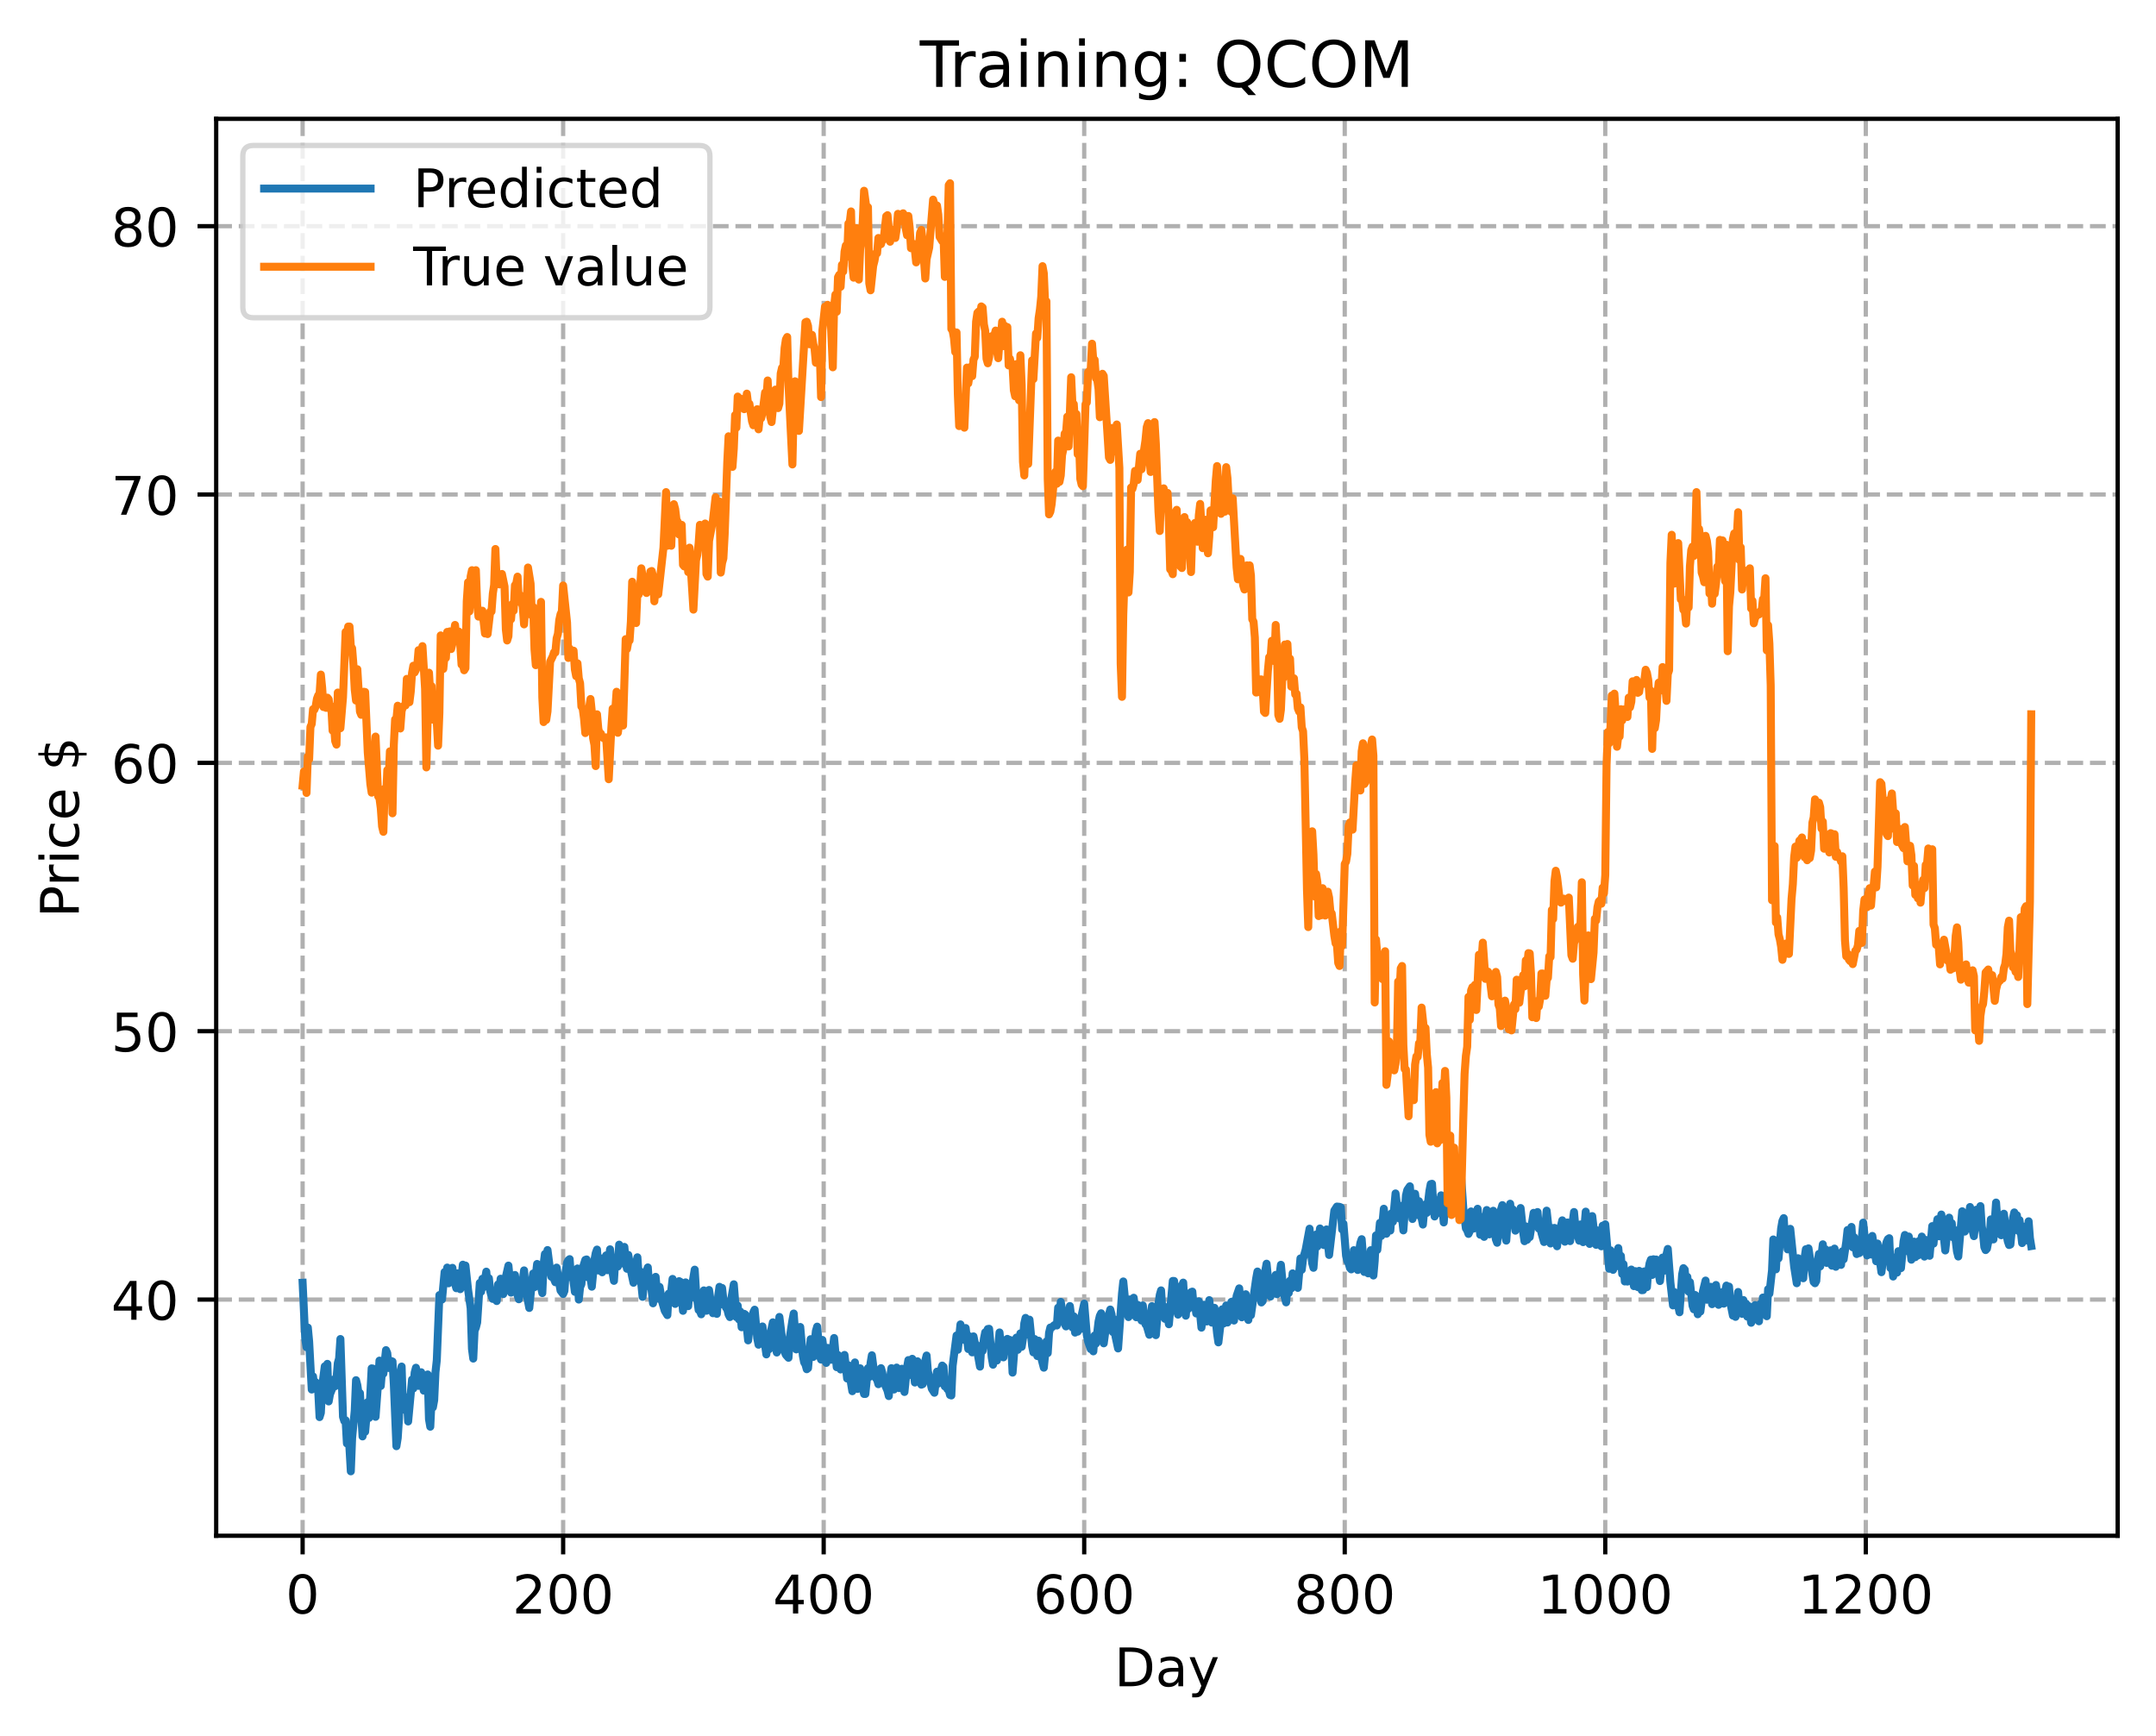 <?xml version="1.0" encoding="utf-8" standalone="no"?>
<!DOCTYPE svg PUBLIC "-//W3C//DTD SVG 1.1//EN"
  "http://www.w3.org/Graphics/SVG/1.1/DTD/svg11.dtd">
<!-- Created with matplotlib (https://matplotlib.org/) -->
<svg height="325.986pt" version="1.1" viewBox="0 0 404.923 325.986" width="404.923pt" xmlns="http://www.w3.org/2000/svg" xmlns:xlink="http://www.w3.org/1999/xlink">
 <defs>
  <style type="text/css">
*{stroke-linecap:butt;stroke-linejoin:round;}
  </style>
 </defs>
 <g id="figure_1">
  <g id="patch_1">
   <path d="M 0 325.986 
L 404.923 325.986 
L 404.923 0 
L 0 0 
z
" style="fill:#ffffff;"/>
  </g>
  <g id="axes_1">
   <g id="patch_2">
    <path d="M 40.603 288.43 
L 397.723 288.43 
L 397.723 22.318 
L 40.603 22.318 
z
" style="fill:#ffffff;"/>
   </g>
   <g id="matplotlib.axis_1">
    <g id="xtick_1">
     <g id="line2d_1">
      <path clip-path="url(#p3212b03401)" d="M 56.836 288.43 
L 56.836 22.318 
" style="fill:none;stroke:#b0b0b0;stroke-dasharray:2.96,1.28;stroke-dashoffset:0;stroke-width:0.8;"/>
     </g>
     <g id="line2d_2">
      <defs>
       <path d="M 0 0 
L 0 3.5 
" id="m42c90ea1ca" style="stroke:#000000;stroke-width:0.8;"/>
      </defs>
      <g>
       <use style="stroke:#000000;stroke-width:0.8;" x="56.836" xlink:href="#m42c90ea1ca" y="288.43"/>
      </g>
     </g>
     <g id="text_1">
      <!-- 0 -->
      <defs>
       <path d="M 31.781 66.406 
Q 24.172 66.406 20.328 58.906 
Q 16.5 51.422 16.5 36.375 
Q 16.5 21.391 20.328 13.891 
Q 24.172 6.391 31.781 6.391 
Q 39.453 6.391 43.281 13.891 
Q 47.125 21.391 47.125 36.375 
Q 47.125 51.422 43.281 58.906 
Q 39.453 66.406 31.781 66.406 
z
M 31.781 74.219 
Q 44.047 74.219 50.516 64.516 
Q 56.984 54.828 56.984 36.375 
Q 56.984 17.969 50.516 8.266 
Q 44.047 -1.422 31.781 -1.422 
Q 19.531 -1.422 13.062 8.266 
Q 6.594 17.969 6.594 36.375 
Q 6.594 54.828 13.062 64.516 
Q 19.531 74.219 31.781 74.219 
z
" id="DejaVuSans-48"/>
      </defs>
      <g transform="translate(53.655 303.029)scale(0.1 -0.1)">
       <use xlink:href="#DejaVuSans-48"/>
      </g>
     </g>
    </g>
    <g id="xtick_2">
     <g id="line2d_3">
      <path clip-path="url(#p3212b03401)" d="M 105.766 288.43 
L 105.766 22.318 
" style="fill:none;stroke:#b0b0b0;stroke-dasharray:2.96,1.28;stroke-dashoffset:0;stroke-width:0.8;"/>
     </g>
     <g id="line2d_4">
      <g>
       <use style="stroke:#000000;stroke-width:0.8;" x="105.766" xlink:href="#m42c90ea1ca" y="288.43"/>
      </g>
     </g>
     <g id="text_2">
      <!-- 200 -->
      <defs>
       <path d="M 19.188 8.297 
L 53.609 8.297 
L 53.609 0 
L 7.328 0 
L 7.328 8.297 
Q 12.938 14.109 22.625 23.891 
Q 32.328 33.688 34.812 36.531 
Q 39.547 41.844 41.422 45.531 
Q 43.312 49.219 43.312 52.781 
Q 43.312 58.594 39.234 62.25 
Q 35.156 65.922 28.609 65.922 
Q 23.969 65.922 18.812 64.312 
Q 13.672 62.703 7.812 59.422 
L 7.812 69.391 
Q 13.766 71.781 18.938 73 
Q 24.125 74.219 28.422 74.219 
Q 39.75 74.219 46.484 68.547 
Q 53.219 62.891 53.219 53.422 
Q 53.219 48.922 51.531 44.891 
Q 49.859 40.875 45.406 35.406 
Q 44.188 33.984 37.641 27.219 
Q 31.109 20.453 19.188 8.297 
z
" id="DejaVuSans-50"/>
      </defs>
      <g transform="translate(96.223 303.029)scale(0.1 -0.1)">
       <use xlink:href="#DejaVuSans-50"/>
       <use x="63.623" xlink:href="#DejaVuSans-48"/>
       <use x="127.246" xlink:href="#DejaVuSans-48"/>
      </g>
     </g>
    </g>
    <g id="xtick_3">
     <g id="line2d_5">
      <path clip-path="url(#p3212b03401)" d="M 154.697 288.43 
L 154.697 22.318 
" style="fill:none;stroke:#b0b0b0;stroke-dasharray:2.96,1.28;stroke-dashoffset:0;stroke-width:0.8;"/>
     </g>
     <g id="line2d_6">
      <g>
       <use style="stroke:#000000;stroke-width:0.8;" x="154.697" xlink:href="#m42c90ea1ca" y="288.43"/>
      </g>
     </g>
     <g id="text_3">
      <!-- 400 -->
      <defs>
       <path d="M 37.797 64.312 
L 12.891 25.391 
L 37.797 25.391 
z
M 35.203 72.906 
L 47.609 72.906 
L 47.609 25.391 
L 58.016 25.391 
L 58.016 17.188 
L 47.609 17.188 
L 47.609 0 
L 37.797 0 
L 37.797 17.188 
L 4.891 17.188 
L 4.891 26.703 
z
" id="DejaVuSans-52"/>
      </defs>
      <g transform="translate(145.153 303.029)scale(0.1 -0.1)">
       <use xlink:href="#DejaVuSans-52"/>
       <use x="63.623" xlink:href="#DejaVuSans-48"/>
       <use x="127.246" xlink:href="#DejaVuSans-48"/>
      </g>
     </g>
    </g>
    <g id="xtick_4">
     <g id="line2d_7">
      <path clip-path="url(#p3212b03401)" d="M 203.628 288.43 
L 203.628 22.318 
" style="fill:none;stroke:#b0b0b0;stroke-dasharray:2.96,1.28;stroke-dashoffset:0;stroke-width:0.8;"/>
     </g>
     <g id="line2d_8">
      <g>
       <use style="stroke:#000000;stroke-width:0.8;" x="203.628" xlink:href="#m42c90ea1ca" y="288.43"/>
      </g>
     </g>
     <g id="text_4">
      <!-- 600 -->
      <defs>
       <path d="M 33.016 40.375 
Q 26.375 40.375 22.484 35.828 
Q 18.609 31.297 18.609 23.391 
Q 18.609 15.531 22.484 10.953 
Q 26.375 6.391 33.016 6.391 
Q 39.656 6.391 43.531 10.953 
Q 47.406 15.531 47.406 23.391 
Q 47.406 31.297 43.531 35.828 
Q 39.656 40.375 33.016 40.375 
z
M 52.594 71.297 
L 52.594 62.312 
Q 48.875 64.062 45.094 64.984 
Q 41.312 65.922 37.594 65.922 
Q 27.828 65.922 22.672 59.328 
Q 17.531 52.734 16.797 39.406 
Q 19.672 43.656 24.016 45.922 
Q 28.375 48.188 33.594 48.188 
Q 44.578 48.188 50.953 41.516 
Q 57.328 34.859 57.328 23.391 
Q 57.328 12.156 50.688 5.359 
Q 44.047 -1.422 33.016 -1.422 
Q 20.359 -1.422 13.672 8.266 
Q 6.984 17.969 6.984 36.375 
Q 6.984 53.656 15.188 63.938 
Q 23.391 74.219 37.203 74.219 
Q 40.922 74.219 44.703 73.484 
Q 48.484 72.75 52.594 71.297 
z
" id="DejaVuSans-54"/>
      </defs>
      <g transform="translate(194.084 303.029)scale(0.1 -0.1)">
       <use xlink:href="#DejaVuSans-54"/>
       <use x="63.623" xlink:href="#DejaVuSans-48"/>
       <use x="127.246" xlink:href="#DejaVuSans-48"/>
      </g>
     </g>
    </g>
    <g id="xtick_5">
     <g id="line2d_9">
      <path clip-path="url(#p3212b03401)" d="M 252.558 288.43 
L 252.558 22.318 
" style="fill:none;stroke:#b0b0b0;stroke-dasharray:2.96,1.28;stroke-dashoffset:0;stroke-width:0.8;"/>
     </g>
     <g id="line2d_10">
      <g>
       <use style="stroke:#000000;stroke-width:0.8;" x="252.558" xlink:href="#m42c90ea1ca" y="288.43"/>
      </g>
     </g>
     <g id="text_5">
      <!-- 800 -->
      <defs>
       <path d="M 31.781 34.625 
Q 24.75 34.625 20.719 30.859 
Q 16.703 27.094 16.703 20.516 
Q 16.703 13.922 20.719 10.156 
Q 24.75 6.391 31.781 6.391 
Q 38.812 6.391 42.859 10.172 
Q 46.922 13.969 46.922 20.516 
Q 46.922 27.094 42.891 30.859 
Q 38.875 34.625 31.781 34.625 
z
M 21.922 38.812 
Q 15.578 40.375 12.031 44.719 
Q 8.5 49.078 8.5 55.328 
Q 8.5 64.062 14.719 69.141 
Q 20.953 74.219 31.781 74.219 
Q 42.672 74.219 48.875 69.141 
Q 55.078 64.062 55.078 55.328 
Q 55.078 49.078 51.531 44.719 
Q 48 40.375 41.703 38.812 
Q 48.828 37.156 52.797 32.312 
Q 56.781 27.484 56.781 20.516 
Q 56.781 9.906 50.312 4.234 
Q 43.844 -1.422 31.781 -1.422 
Q 19.734 -1.422 13.25 4.234 
Q 6.781 9.906 6.781 20.516 
Q 6.781 27.484 10.781 32.312 
Q 14.797 37.156 21.922 38.812 
z
M 18.312 54.391 
Q 18.312 48.734 21.844 45.562 
Q 25.391 42.391 31.781 42.391 
Q 38.141 42.391 41.719 45.562 
Q 45.312 48.734 45.312 54.391 
Q 45.312 60.062 41.719 63.234 
Q 38.141 66.406 31.781 66.406 
Q 25.391 66.406 21.844 63.234 
Q 18.312 60.062 18.312 54.391 
z
" id="DejaVuSans-56"/>
      </defs>
      <g transform="translate(243.015 303.029)scale(0.1 -0.1)">
       <use xlink:href="#DejaVuSans-56"/>
       <use x="63.623" xlink:href="#DejaVuSans-48"/>
       <use x="127.246" xlink:href="#DejaVuSans-48"/>
      </g>
     </g>
    </g>
    <g id="xtick_6">
     <g id="line2d_11">
      <path clip-path="url(#p3212b03401)" d="M 301.489 288.43 
L 301.489 22.318 
" style="fill:none;stroke:#b0b0b0;stroke-dasharray:2.96,1.28;stroke-dashoffset:0;stroke-width:0.8;"/>
     </g>
     <g id="line2d_12">
      <g>
       <use style="stroke:#000000;stroke-width:0.8;" x="301.489" xlink:href="#m42c90ea1ca" y="288.43"/>
      </g>
     </g>
     <g id="text_6">
      <!-- 1000 -->
      <defs>
       <path d="M 12.406 8.297 
L 28.516 8.297 
L 28.516 63.922 
L 10.984 60.406 
L 10.984 69.391 
L 28.422 72.906 
L 38.281 72.906 
L 38.281 8.297 
L 54.391 8.297 
L 54.391 0 
L 12.406 0 
z
" id="DejaVuSans-49"/>
      </defs>
      <g transform="translate(288.764 303.029)scale(0.1 -0.1)">
       <use xlink:href="#DejaVuSans-49"/>
       <use x="63.623" xlink:href="#DejaVuSans-48"/>
       <use x="127.246" xlink:href="#DejaVuSans-48"/>
       <use x="190.869" xlink:href="#DejaVuSans-48"/>
      </g>
     </g>
    </g>
    <g id="xtick_7">
     <g id="line2d_13">
      <path clip-path="url(#p3212b03401)" d="M 350.419 288.43 
L 350.419 22.318 
" style="fill:none;stroke:#b0b0b0;stroke-dasharray:2.96,1.28;stroke-dashoffset:0;stroke-width:0.8;"/>
     </g>
     <g id="line2d_14">
      <g>
       <use style="stroke:#000000;stroke-width:0.8;" x="350.419" xlink:href="#m42c90ea1ca" y="288.43"/>
      </g>
     </g>
     <g id="text_7">
      <!-- 1200 -->
      <g transform="translate(337.694 303.029)scale(0.1 -0.1)">
       <use xlink:href="#DejaVuSans-49"/>
       <use x="63.623" xlink:href="#DejaVuSans-50"/>
       <use x="127.246" xlink:href="#DejaVuSans-48"/>
       <use x="190.869" xlink:href="#DejaVuSans-48"/>
      </g>
     </g>
    </g>
    <g id="text_8">
     <!-- Day -->
     <defs>
      <path d="M 19.672 64.797 
L 19.672 8.109 
L 31.594 8.109 
Q 46.688 8.109 53.688 14.938 
Q 60.688 21.781 60.688 36.531 
Q 60.688 51.172 53.688 57.984 
Q 46.688 64.797 31.594 64.797 
z
M 9.812 72.906 
L 30.078 72.906 
Q 51.266 72.906 61.172 64.094 
Q 71.094 55.281 71.094 36.531 
Q 71.094 17.672 61.125 8.828 
Q 51.172 0 30.078 0 
L 9.812 0 
z
" id="DejaVuSans-68"/>
      <path d="M 34.281 27.484 
Q 23.391 27.484 19.188 25 
Q 14.984 22.516 14.984 16.5 
Q 14.984 11.719 18.141 8.906 
Q 21.297 6.109 26.703 6.109 
Q 34.188 6.109 38.703 11.406 
Q 43.219 16.703 43.219 25.484 
L 43.219 27.484 
z
M 52.203 31.203 
L 52.203 0 
L 43.219 0 
L 43.219 8.297 
Q 40.141 3.328 35.547 0.953 
Q 30.953 -1.422 24.312 -1.422 
Q 15.922 -1.422 10.953 3.297 
Q 6 8.016 6 15.922 
Q 6 25.141 12.172 29.828 
Q 18.359 34.516 30.609 34.516 
L 43.219 34.516 
L 43.219 35.406 
Q 43.219 41.609 39.141 45 
Q 35.062 48.391 27.688 48.391 
Q 23 48.391 18.547 47.266 
Q 14.109 46.141 10.016 43.891 
L 10.016 52.203 
Q 14.938 54.109 19.578 55.047 
Q 24.219 56 28.609 56 
Q 40.484 56 46.344 49.844 
Q 52.203 43.703 52.203 31.203 
z
" id="DejaVuSans-97"/>
      <path d="M 32.172 -5.078 
Q 28.375 -14.844 24.75 -17.812 
Q 21.141 -20.797 15.094 -20.797 
L 7.906 -20.797 
L 7.906 -13.281 
L 13.188 -13.281 
Q 16.891 -13.281 18.938 -11.516 
Q 21 -9.766 23.484 -3.219 
L 25.094 0.875 
L 2.984 54.688 
L 12.5 54.688 
L 29.594 11.922 
L 46.688 54.688 
L 56.203 54.688 
z
" id="DejaVuSans-121"/>
     </defs>
     <g transform="translate(209.29 316.707)scale(0.1 -0.1)">
      <use xlink:href="#DejaVuSans-68"/>
      <use x="77.002" xlink:href="#DejaVuSans-97"/>
      <use x="138.281" xlink:href="#DejaVuSans-121"/>
     </g>
    </g>
   </g>
   <g id="matplotlib.axis_2">
    <g id="ytick_1">
     <g id="line2d_15">
      <path clip-path="url(#p3212b03401)" d="M 40.603 244.072 
L 397.723 244.072 
" style="fill:none;stroke:#b0b0b0;stroke-dasharray:2.96,1.28;stroke-dashoffset:0;stroke-width:0.8;"/>
     </g>
     <g id="line2d_16">
      <defs>
       <path d="M 0 0 
L -3.5 0 
" id="m60e7a853d8" style="stroke:#000000;stroke-width:0.8;"/>
      </defs>
      <g>
       <use style="stroke:#000000;stroke-width:0.8;" x="40.603" xlink:href="#m60e7a853d8" y="244.072"/>
      </g>
     </g>
     <g id="text_9">
      <!-- 40 -->
      <g transform="translate(20.878 247.871)scale(0.1 -0.1)">
       <use xlink:href="#DejaVuSans-52"/>
       <use x="63.623" xlink:href="#DejaVuSans-48"/>
      </g>
     </g>
    </g>
    <g id="ytick_2">
     <g id="line2d_17">
      <path clip-path="url(#p3212b03401)" d="M 40.603 193.673 
L 397.723 193.673 
" style="fill:none;stroke:#b0b0b0;stroke-dasharray:2.96,1.28;stroke-dashoffset:0;stroke-width:0.8;"/>
     </g>
     <g id="line2d_18">
      <g>
       <use style="stroke:#000000;stroke-width:0.8;" x="40.603" xlink:href="#m60e7a853d8" y="193.673"/>
      </g>
     </g>
     <g id="text_10">
      <!-- 50 -->
      <defs>
       <path d="M 10.797 72.906 
L 49.516 72.906 
L 49.516 64.594 
L 19.828 64.594 
L 19.828 46.734 
Q 21.969 47.469 24.109 47.828 
Q 26.266 48.188 28.422 48.188 
Q 40.625 48.188 47.75 41.5 
Q 54.891 34.812 54.891 23.391 
Q 54.891 11.625 47.562 5.094 
Q 40.234 -1.422 26.906 -1.422 
Q 22.312 -1.422 17.547 -0.641 
Q 12.797 0.141 7.719 1.703 
L 7.719 11.625 
Q 12.109 9.234 16.797 8.062 
Q 21.484 6.891 26.703 6.891 
Q 35.156 6.891 40.078 11.328 
Q 45.016 15.766 45.016 23.391 
Q 45.016 31 40.078 35.438 
Q 35.156 39.891 26.703 39.891 
Q 22.75 39.891 18.812 39.016 
Q 14.891 38.141 10.797 36.281 
z
" id="DejaVuSans-53"/>
      </defs>
      <g transform="translate(20.878 197.472)scale(0.1 -0.1)">
       <use xlink:href="#DejaVuSans-53"/>
       <use x="63.623" xlink:href="#DejaVuSans-48"/>
      </g>
     </g>
    </g>
    <g id="ytick_3">
     <g id="line2d_19">
      <path clip-path="url(#p3212b03401)" d="M 40.603 143.275 
L 397.723 143.275 
" style="fill:none;stroke:#b0b0b0;stroke-dasharray:2.96,1.28;stroke-dashoffset:0;stroke-width:0.8;"/>
     </g>
     <g id="line2d_20">
      <g>
       <use style="stroke:#000000;stroke-width:0.8;" x="40.603" xlink:href="#m60e7a853d8" y="143.275"/>
      </g>
     </g>
     <g id="text_11">
      <!-- 60 -->
      <g transform="translate(20.878 147.074)scale(0.1 -0.1)">
       <use xlink:href="#DejaVuSans-54"/>
       <use x="63.623" xlink:href="#DejaVuSans-48"/>
      </g>
     </g>
    </g>
    <g id="ytick_4">
     <g id="line2d_21">
      <path clip-path="url(#p3212b03401)" d="M 40.603 92.876 
L 397.723 92.876 
" style="fill:none;stroke:#b0b0b0;stroke-dasharray:2.96,1.28;stroke-dashoffset:0;stroke-width:0.8;"/>
     </g>
     <g id="line2d_22">
      <g>
       <use style="stroke:#000000;stroke-width:0.8;" x="40.603" xlink:href="#m60e7a853d8" y="92.876"/>
      </g>
     </g>
     <g id="text_12">
      <!-- 70 -->
      <defs>
       <path d="M 8.203 72.906 
L 55.078 72.906 
L 55.078 68.703 
L 28.609 0 
L 18.312 0 
L 43.219 64.594 
L 8.203 64.594 
z
" id="DejaVuSans-55"/>
      </defs>
      <g transform="translate(20.878 96.676)scale(0.1 -0.1)">
       <use xlink:href="#DejaVuSans-55"/>
       <use x="63.623" xlink:href="#DejaVuSans-48"/>
      </g>
     </g>
    </g>
    <g id="ytick_5">
     <g id="line2d_23">
      <path clip-path="url(#p3212b03401)" d="M 40.603 42.478 
L 397.723 42.478 
" style="fill:none;stroke:#b0b0b0;stroke-dasharray:2.96,1.28;stroke-dashoffset:0;stroke-width:0.8;"/>
     </g>
     <g id="line2d_24">
      <g>
       <use style="stroke:#000000;stroke-width:0.8;" x="40.603" xlink:href="#m60e7a853d8" y="42.478"/>
      </g>
     </g>
     <g id="text_13">
      <!-- 80 -->
      <g transform="translate(20.878 46.277)scale(0.1 -0.1)">
       <use xlink:href="#DejaVuSans-56"/>
       <use x="63.623" xlink:href="#DejaVuSans-48"/>
      </g>
     </g>
    </g>
    <g id="text_14">
     <!-- Price $ -->
     <defs>
      <path d="M 19.672 64.797 
L 19.672 37.406 
L 32.078 37.406 
Q 38.969 37.406 42.719 40.969 
Q 46.484 44.531 46.484 51.125 
Q 46.484 57.672 42.719 61.234 
Q 38.969 64.797 32.078 64.797 
z
M 9.812 72.906 
L 32.078 72.906 
Q 44.344 72.906 50.609 67.359 
Q 56.891 61.812 56.891 51.125 
Q 56.891 40.328 50.609 34.812 
Q 44.344 29.297 32.078 29.297 
L 19.672 29.297 
L 19.672 0 
L 9.812 0 
z
" id="DejaVuSans-80"/>
      <path d="M 41.109 46.297 
Q 39.594 47.172 37.812 47.578 
Q 36.031 48 33.891 48 
Q 26.266 48 22.188 43.047 
Q 18.109 38.094 18.109 28.812 
L 18.109 0 
L 9.078 0 
L 9.078 54.688 
L 18.109 54.688 
L 18.109 46.188 
Q 20.953 51.172 25.484 53.578 
Q 30.031 56 36.531 56 
Q 37.453 56 38.578 55.875 
Q 39.703 55.766 41.062 55.516 
z
" id="DejaVuSans-114"/>
      <path d="M 9.422 54.688 
L 18.406 54.688 
L 18.406 0 
L 9.422 0 
z
M 9.422 75.984 
L 18.406 75.984 
L 18.406 64.594 
L 9.422 64.594 
z
" id="DejaVuSans-105"/>
      <path d="M 48.781 52.594 
L 48.781 44.188 
Q 44.969 46.297 41.141 47.344 
Q 37.312 48.391 33.406 48.391 
Q 24.656 48.391 19.812 42.844 
Q 14.984 37.312 14.984 27.297 
Q 14.984 17.281 19.812 11.734 
Q 24.656 6.203 33.406 6.203 
Q 37.312 6.203 41.141 7.25 
Q 44.969 8.297 48.781 10.406 
L 48.781 2.094 
Q 45.016 0.344 40.984 -0.531 
Q 36.969 -1.422 32.422 -1.422 
Q 20.062 -1.422 12.781 6.344 
Q 5.516 14.109 5.516 27.297 
Q 5.516 40.672 12.859 48.328 
Q 20.219 56 33.016 56 
Q 37.156 56 41.109 55.141 
Q 45.062 54.297 48.781 52.594 
z
" id="DejaVuSans-99"/>
      <path d="M 56.203 29.594 
L 56.203 25.203 
L 14.891 25.203 
Q 15.484 15.922 20.484 11.062 
Q 25.484 6.203 34.422 6.203 
Q 39.594 6.203 44.453 7.469 
Q 49.312 8.734 54.109 11.281 
L 54.109 2.781 
Q 49.266 0.734 44.188 -0.344 
Q 39.109 -1.422 33.891 -1.422 
Q 20.797 -1.422 13.156 6.188 
Q 5.516 13.812 5.516 26.812 
Q 5.516 40.234 12.766 48.109 
Q 20.016 56 32.328 56 
Q 43.359 56 49.781 48.891 
Q 56.203 41.797 56.203 29.594 
z
M 47.219 32.234 
Q 47.125 39.594 43.094 43.984 
Q 39.062 48.391 32.422 48.391 
Q 24.906 48.391 20.391 44.141 
Q 15.875 39.891 15.188 32.172 
z
" id="DejaVuSans-101"/>
      <path id="DejaVuSans-32"/>
      <path d="M 33.797 -14.703 
L 28.906 -14.703 
L 28.859 0 
Q 23.734 0.094 18.609 1.188 
Q 13.484 2.297 8.297 4.5 
L 8.297 13.281 
Q 13.281 10.156 18.375 8.562 
Q 23.484 6.984 28.906 6.938 
L 28.906 29.203 
Q 18.109 30.953 13.203 35.156 
Q 8.297 39.359 8.297 46.688 
Q 8.297 54.641 13.625 59.219 
Q 18.953 63.812 28.906 64.5 
L 28.906 75.984 
L 33.797 75.984 
L 33.797 64.656 
Q 38.328 64.453 42.578 63.688 
Q 46.828 62.938 50.875 61.625 
L 50.875 53.078 
Q 46.828 55.125 42.547 56.25 
Q 38.281 57.375 33.797 57.562 
L 33.797 36.719 
Q 44.875 35.016 50.094 30.609 
Q 55.328 26.219 55.328 18.609 
Q 55.328 10.359 49.781 5.594 
Q 44.234 0.828 33.797 0.094 
z
M 28.906 37.594 
L 28.906 57.625 
Q 23.25 56.984 20.266 54.391 
Q 17.281 51.812 17.281 47.516 
Q 17.281 43.312 20.031 40.969 
Q 22.797 38.625 28.906 37.594 
z
M 33.797 28.219 
L 33.797 7.078 
Q 39.984 7.906 43.141 10.594 
Q 46.297 13.281 46.297 17.672 
Q 46.297 21.969 43.281 24.5 
Q 40.281 27.047 33.797 28.219 
z
" id="DejaVuSans-36"/>
     </defs>
     <g transform="translate(14.798 172.342)rotate(-90)scale(0.1 -0.1)">
      <use xlink:href="#DejaVuSans-80"/>
      <use x="58.553" xlink:href="#DejaVuSans-114"/>
      <use x="99.666" xlink:href="#DejaVuSans-105"/>
      <use x="127.449" xlink:href="#DejaVuSans-99"/>
      <use x="182.43" xlink:href="#DejaVuSans-101"/>
      <use x="243.953" xlink:href="#DejaVuSans-32"/>
      <use x="275.74" xlink:href="#DejaVuSans-36"/>
     </g>
    </g>
   </g>
   <g id="line2d_25">
    <path clip-path="url(#p3212b03401)" d="M 56.836 240.919 
L 57.325 251.402 
L 57.57 253.026 
L 57.814 249.335 
L 58.059 251.926 
L 58.548 260.973 
L 58.793 258.504 
L 59.038 260.818 
L 59.282 259.586 
L 59.772 261.377 
L 60.016 266.15 
L 60.261 265.339 
L 60.506 260.398 
L 60.995 256.616 
L 61.24 256.647 
L 61.484 256.148 
L 61.729 263.208 
L 61.974 261.851 
L 62.463 260.632 
L 62.708 259.082 
L 62.952 260.352 
L 63.197 258.912 
L 63.441 256.023 
L 63.686 255.14 
L 63.931 251.483 
L 64.42 266.098 
L 64.665 266.886 
L 64.909 266.751 
L 65.154 271.104 
L 65.399 267.992 
L 65.888 276.334 
L 66.133 270.068 
L 66.622 264.953 
L 66.867 259.215 
L 67.111 260.146 
L 67.356 261.835 
L 67.601 261.643 
L 68.09 269.778 
L 68.335 268.4 
L 68.579 268.903 
L 69.069 263.333 
L 69.313 266.304 
L 69.802 256.994 
L 70.047 257.041 
L 70.292 259.543 
L 70.536 266.096 
L 71.026 259.519 
L 71.27 255.541 
L 71.515 260.303 
L 71.76 257.338 
L 72.004 257.997 
L 72.494 253.572 
L 72.738 254.137 
L 72.983 256.923 
L 73.472 255.615 
L 73.717 255.709 
L 73.962 259.909 
L 74.451 271.616 
L 74.696 270.086 
L 74.94 266.397 
L 75.185 257.87 
L 75.429 256.656 
L 75.674 264.042 
L 75.919 264.763 
L 76.163 262.43 
L 76.408 262.477 
L 76.653 266.971 
L 77.387 259.102 
L 77.631 260.779 
L 77.876 257.802 
L 78.121 256.878 
L 78.61 260.286 
L 78.855 258.11 
L 79.099 257.724 
L 79.589 261.186 
L 79.833 260.152 
L 80.078 258.288 
L 80.323 258.139 
L 80.567 266.547 
L 80.812 267.956 
L 81.056 262.841 
L 81.301 264.321 
L 81.546 262.981 
L 81.79 257.69 
L 82.035 255.467 
L 82.524 243.235 
L 82.769 243.169 
L 83.014 244.07 
L 83.503 238.898 
L 83.748 240.725 
L 83.992 238.065 
L 84.237 241.025 
L 84.482 238.266 
L 84.726 239.974 
L 84.971 238.117 
L 85.216 240.221 
L 85.705 241.947 
L 85.95 239.148 
L 86.194 239.953 
L 86.439 242.124 
L 86.928 237.523 
L 87.173 239.564 
L 87.417 237.681 
L 87.907 242.201 
L 88.396 245.701 
L 88.641 253.335 
L 88.885 255.162 
L 89.13 249.933 
L 89.375 249.338 
L 89.619 248.383 
L 90.109 240.947 
L 90.353 242.61 
L 90.598 240.175 
L 90.843 241.738 
L 91.332 238.83 
L 91.577 241.539 
L 91.821 240.063 
L 92.066 242.477 
L 92.311 243.465 
L 92.555 243.954 
L 92.8 243.829 
L 93.044 243.983 
L 93.289 244.356 
L 93.534 241.233 
L 93.778 242.505 
L 94.023 240.16 
L 94.512 243.059 
L 95.002 239.835 
L 95.491 237.696 
L 95.98 242.773 
L 96.225 239.767 
L 96.47 241.393 
L 96.714 239.458 
L 97.204 243.264 
L 97.448 244.021 
L 97.693 241.995 
L 97.938 242.43 
L 98.427 238.594 
L 98.672 241.798 
L 99.405 245.655 
L 99.895 240.753 
L 100.139 239.178 
L 100.384 241.744 
L 100.873 237.386 
L 101.118 239.929 
L 101.363 241.106 
L 101.607 241.711 
L 101.852 242.859 
L 102.097 237.396 
L 102.341 235.516 
L 102.586 237.243 
L 102.831 234.774 
L 103.32 238.609 
L 103.565 239.8 
L 103.809 239.659 
L 104.299 240.821 
L 104.543 238.072 
L 105.032 241.023 
L 105.277 242.383 
L 105.766 243.028 
L 106.011 242.45 
L 106.256 238.725 
L 106.5 237.138 
L 106.745 236.677 
L 106.99 236.479 
L 107.234 239.908 
L 107.479 238.916 
L 107.968 242.626 
L 108.458 238.232 
L 108.702 244.077 
L 108.947 241.735 
L 109.192 241.201 
L 109.436 238.198 
L 109.926 236.622 
L 110.17 236.54 
L 110.415 239.902 
L 110.66 238.212 
L 111.149 241.66 
L 111.638 236.665 
L 111.883 235.36 
L 112.127 234.686 
L 112.372 238.611 
L 112.861 236.345 
L 113.106 238.954 
L 113.351 237.039 
L 113.84 235.772 
L 114.085 238.564 
L 114.574 234.636 
L 115.063 239.144 
L 115.308 240.563 
L 115.553 236.6 
L 116.042 237.871 
L 116.287 233.76 
L 117.02 237.307 
L 117.265 234.185 
L 117.51 236.944 
L 117.754 238.295 
L 117.999 235.683 
L 118.488 238.634 
L 118.978 240.92 
L 119.222 238.249 
L 119.712 236.134 
L 119.956 239.703 
L 120.201 238.754 
L 120.69 243.568 
L 121.18 238.969 
L 121.424 238.719 
L 121.669 238.036 
L 121.914 241.59 
L 122.158 240.257 
L 122.648 244.784 
L 123.137 239.809 
L 123.381 242.598 
L 123.626 243.915 
L 123.871 241.695 
L 124.36 244.513 
L 124.849 246.181 
L 125.339 246.997 
L 125.583 242.964 
L 125.828 244.592 
L 126.317 240.198 
L 126.807 244.894 
L 127.296 240.962 
L 127.541 240.618 
L 127.785 240.75 
L 128.275 246.19 
L 128.519 242.569 
L 128.764 240.848 
L 129.253 245.313 
L 129.498 242.438 
L 129.742 243.765 
L 129.987 241.358 
L 130.476 238.458 
L 130.721 242.481 
L 131.21 246.034 
L 131.455 246.193 
L 131.7 246.842 
L 132.189 242.353 
L 132.678 246.18 
L 132.923 245.039 
L 133.168 242.276 
L 133.657 245.644 
L 133.902 246.641 
L 134.146 246.55 
L 134.636 246.76 
L 134.88 243.469 
L 135.125 241.68 
L 135.369 244.968 
L 135.614 241.894 
L 135.859 244.039 
L 136.348 245.59 
L 136.593 245.915 
L 136.837 246.89 
L 137.082 247.367 
L 137.327 244.023 
L 137.816 241.206 
L 138.305 247.365 
L 138.55 245.209 
L 138.795 247.812 
L 139.039 246.327 
L 139.284 249.275 
L 139.773 246.753 
L 140.018 246.929 
L 140.507 251.743 
L 140.752 249.59 
L 140.996 250.016 
L 141.486 246.48 
L 141.73 245.977 
L 142.22 251.34 
L 142.464 252.555 
L 142.709 249.371 
L 142.954 250.807 
L 143.198 249.125 
L 143.932 254.376 
L 144.177 251.474 
L 144.422 253.424 
L 144.666 250.634 
L 145.156 248.348 
L 145.645 252.715 
L 145.89 254.022 
L 146.379 247.338 
L 147.113 253.284 
L 147.602 254.46 
L 148.091 255.008 
L 148.336 251.169 
L 148.825 247.971 
L 149.07 246.694 
L 149.559 253.438 
L 150.049 249.585 
L 150.293 249.222 
L 150.783 254.593 
L 151.027 255.869 
L 151.272 256.261 
L 151.517 257.157 
L 151.761 256.961 
L 152.251 251.514 
L 152.74 254.851 
L 153.229 249.991 
L 153.474 249.157 
L 153.963 254.641 
L 154.208 255.349 
L 154.452 251.655 
L 154.942 255.489 
L 155.186 255.972 
L 155.431 253.149 
L 155.676 255.183 
L 155.92 253.752 
L 156.165 255.38 
L 156.654 251.295 
L 157.144 256.776 
L 157.388 254.489 
L 157.878 257.209 
L 158.122 254.95 
L 158.367 256.534 
L 158.612 254.473 
L 159.101 258.905 
L 159.345 256.413 
L 159.835 259.806 
L 160.079 261.285 
L 160.569 255.881 
L 161.058 260.862 
L 161.547 256.984 
L 161.792 259.526 
L 162.281 261.807 
L 162.526 261.805 
L 163.015 256.963 
L 163.26 258.615 
L 163.505 255.965 
L 163.749 254.535 
L 164.239 258.263 
L 164.483 258.829 
L 164.728 259.078 
L 164.972 259.973 
L 165.217 259.629 
L 165.462 256.957 
L 165.706 257.823 
L 165.951 259.49 
L 166.685 261.184 
L 166.93 262.203 
L 167.174 258.777 
L 167.419 256.959 
L 167.664 260.365 
L 167.908 260.967 
L 168.398 256.848 
L 168.642 259.555 
L 168.887 260.707 
L 169.132 258.294 
L 169.376 257.069 
L 169.866 261.43 
L 170.355 256.787 
L 170.6 255.444 
L 170.844 258.238 
L 171.333 255.201 
L 171.823 259.659 
L 172.312 255.662 
L 172.557 258.109 
L 173.046 260.063 
L 173.291 259.958 
L 173.78 255.552 
L 174.025 254.584 
L 174.269 257.544 
L 175.003 260.819 
L 175.493 261.579 
L 175.982 257.612 
L 176.227 259.853 
L 176.716 257.293 
L 176.96 256.472 
L 177.205 256.698 
L 177.45 260.384 
L 177.694 259.443 
L 177.939 260.909 
L 178.184 261.059 
L 178.428 262 
L 178.673 262.089 
L 178.918 256.5 
L 179.652 250.819 
L 179.896 253.504 
L 180.386 248.736 
L 180.63 251.296 
L 180.875 249.835 
L 181.12 251.659 
L 181.364 249.421 
L 181.854 253.365 
L 182.098 250.981 
L 182.588 253.994 
L 182.832 250.987 
L 183.077 252.17 
L 183.321 252.602 
L 184.055 256.671 
L 184.3 252.72 
L 184.545 253.718 
L 184.789 251.445 
L 185.034 250.228 
L 185.279 250.142 
L 185.523 249.605 
L 185.768 249.564 
L 186.257 254.93 
L 186.502 256.312 
L 186.747 253.701 
L 186.991 255.227 
L 187.236 255.529 
L 187.725 250.252 
L 187.97 252.724 
L 188.459 254.93 
L 188.704 251.708 
L 188.948 253.057 
L 189.193 251.458 
L 189.438 253.661 
L 189.682 251.658 
L 189.927 252.881 
L 190.172 257.798 
L 190.661 251.679 
L 190.906 251.216 
L 191.15 253.516 
L 191.64 250.426 
L 191.884 252.949 
L 192.129 251.341 
L 192.374 248.552 
L 192.618 247.518 
L 192.863 250.637 
L 193.108 248.802 
L 193.352 247.848 
L 193.842 252.808 
L 194.086 254.001 
L 194.331 251.495 
L 194.82 254.682 
L 195.065 251.8 
L 195.554 255.017 
L 196.043 256.872 
L 196.533 251.941 
L 196.777 254.126 
L 197.022 250.332 
L 197.267 249.324 
L 197.511 249.325 
L 198.001 248.884 
L 198.245 248.773 
L 198.49 248.946 
L 198.735 245.595 
L 198.979 246.766 
L 199.224 244.509 
L 199.713 247.369 
L 199.958 248.652 
L 200.203 249.116 
L 200.447 246.643 
L 200.692 247.912 
L 200.936 245.292 
L 201.426 249.318 
L 201.67 247.222 
L 201.915 250.282 
L 202.16 248.63 
L 202.404 250.1 
L 202.649 248.225 
L 202.894 249.622 
L 203.138 247.085 
L 203.628 244.837 
L 204.117 250.739 
L 204.362 251.969 
L 204.851 253.375 
L 205.096 253.376 
L 205.34 253.802 
L 205.585 250.821 
L 205.83 252.348 
L 206.319 248.194 
L 206.563 247.134 
L 206.808 246.646 
L 207.297 252.296 
L 207.787 248.682 
L 208.521 245.945 
L 208.765 246.865 
L 209.01 250.182 
L 209.255 247.781 
L 209.499 250.977 
L 209.989 253.258 
L 210.723 242.974 
L 210.967 240.673 
L 211.457 245.739 
L 211.946 247.364 
L 212.191 244.049 
L 212.68 246.95 
L 212.924 243.733 
L 213.414 247.405 
L 213.658 245.068 
L 213.903 245.2 
L 214.392 248.016 
L 214.637 245.17 
L 215.126 248.695 
L 215.371 249.011 
L 215.86 250.691 
L 216.35 245.307 
L 216.594 248.159 
L 217.084 250.757 
L 217.573 244.841 
L 217.818 243.204 
L 218.062 242.348 
L 218.307 245.981 
L 218.551 245.3 
L 218.796 247.698 
L 219.041 245.906 
L 219.53 248.714 
L 220.264 240.573 
L 220.509 240.584 
L 220.998 245.9 
L 221.243 246.907 
L 221.732 241.579 
L 221.977 241.513 
L 222.221 240.889 
L 222.466 245.04 
L 222.711 247.106 
L 222.955 243.965 
L 223.2 245.806 
L 223.445 243.701 
L 223.689 242.679 
L 223.934 242.584 
L 224.179 245.356 
L 224.423 244.808 
L 224.668 246.689 
L 225.157 244.395 
L 225.646 249.352 
L 226.136 245.048 
L 226.625 248.196 
L 227.114 244.181 
L 227.604 248.408 
L 228.093 245.623 
L 228.582 250.437 
L 228.827 252.119 
L 229.561 245.902 
L 229.806 248.574 
L 230.295 245.18 
L 230.539 248.389 
L 231.273 244.502 
L 231.518 244.435 
L 231.763 248.017 
L 232.252 243.402 
L 232.741 241.971 
L 233.231 247.41 
L 233.72 243.959 
L 233.965 243.073 
L 234.454 247.908 
L 234.699 245.471 
L 234.943 247.011 
L 235.922 240.126 
L 236.167 238.809 
L 236.411 242.014 
L 236.9 244.62 
L 237.145 244.356 
L 237.634 238.641 
L 237.879 237.338 
L 238.368 242.246 
L 238.613 243.513 
L 238.858 241.192 
L 239.102 242.865 
L 239.592 239.443 
L 239.836 243.072 
L 240.57 237.542 
L 241.06 242.772 
L 241.549 244.604 
L 241.794 241.622 
L 242.038 242.852 
L 242.283 240.519 
L 242.527 241.976 
L 242.772 239.152 
L 243.261 241.546 
L 243.506 239.737 
L 243.751 241.879 
L 244.24 236.346 
L 244.485 238.48 
L 244.729 236.434 
L 245.219 234.707 
L 245.953 230.764 
L 246.197 234.968 
L 246.442 237.223 
L 246.687 238.111 
L 247.176 231.869 
L 247.421 234.107 
L 247.91 230.721 
L 248.155 233.287 
L 248.399 231.355 
L 248.644 233.845 
L 249.133 230.905 
L 249.622 235.699 
L 250.601 227.378 
L 251.09 226.608 
L 251.58 226.658 
L 251.824 226.761 
L 252.069 230.913 
L 252.314 229.817 
L 252.803 235.808 
L 253.048 236.872 
L 253.292 237.256 
L 253.537 238.144 
L 253.782 238.406 
L 254.026 238.098 
L 254.271 234.798 
L 255.005 238.524 
L 255.249 235 
L 255.494 233.454 
L 255.739 232.733 
L 256.228 238.89 
L 256.473 236.563 
L 256.962 239.158 
L 257.451 234.798 
L 257.941 239.56 
L 258.185 236.819 
L 258.43 232.025 
L 258.675 234.748 
L 259.164 229.667 
L 259.409 232.131 
L 259.898 227.017 
L 260.387 231.717 
L 260.632 228.378 
L 260.876 230.172 
L 261.121 231.116 
L 261.366 227.867 
L 261.61 229.459 
L 262.1 224.141 
L 262.344 226.127 
L 262.589 226.917 
L 262.834 228.851 
L 263.078 226.476 
L 263.568 231.087 
L 264.057 224.517 
L 264.302 223.499 
L 264.791 222.799 
L 265.28 228.946 
L 265.77 224.203 
L 266.259 228.206 
L 266.503 225.595 
L 266.993 228.781 
L 267.237 229.99 
L 267.482 227.306 
L 267.727 226.188 
L 267.971 227.794 
L 268.461 223.666 
L 268.705 222.39 
L 268.95 222.329 
L 269.195 226.329 
L 269.439 228.47 
L 269.684 225.882 
L 269.929 227.881 
L 270.173 225.355 
L 270.418 226.644 
L 270.663 224.493 
L 271.152 229.593 
L 271.397 226.487 
L 271.641 227.986 
L 272.131 222.498 
L 272.375 225.75 
L 272.62 227.235 
L 272.864 223.937 
L 273.109 226.05 
L 273.354 226.861 
L 273.598 223.002 
L 274.088 220.19 
L 274.332 219.677 
L 274.822 226.899 
L 275.311 230.692 
L 275.556 231.078 
L 275.8 231.747 
L 276.045 231.221 
L 276.29 227.521 
L 276.779 230.741 
L 277.024 227.999 
L 277.268 229.449 
L 277.513 227.02 
L 278.002 231.905 
L 278.247 228.562 
L 278.491 231.21 
L 278.736 232.3 
L 279.225 227.26 
L 279.47 230.402 
L 279.715 231.828 
L 280.204 228.116 
L 280.449 227.396 
L 280.693 230.872 
L 280.938 232.753 
L 281.183 233.407 
L 281.672 227.942 
L 282.161 226.336 
L 282.651 231.936 
L 282.895 233.007 
L 283.14 229.366 
L 283.629 226.072 
L 283.874 229.189 
L 284.118 227.129 
L 284.608 231.137 
L 284.852 228.071 
L 285.097 229.734 
L 285.586 226.882 
L 286.076 231.49 
L 286.32 233.113 
L 286.565 230.329 
L 286.81 232.853 
L 287.054 230.724 
L 287.299 232.352 
L 288.033 227.786 
L 288.278 230.192 
L 288.522 228.495 
L 288.767 227.637 
L 289.012 230.754 
L 289.256 229.426 
L 289.501 231.54 
L 289.99 233.268 
L 290.479 227.375 
L 290.969 231.87 
L 291.213 233.543 
L 291.458 230.633 
L 291.703 232.521 
L 291.947 230.617 
L 292.192 232.882 
L 292.437 234.067 
L 292.681 231.026 
L 292.926 232.19 
L 293.171 230.226 
L 293.415 229.195 
L 293.66 231.931 
L 293.905 233.207 
L 294.149 230.407 
L 294.394 229.601 
L 294.639 231.881 
L 294.883 233.099 
L 295.617 227.631 
L 295.862 230.309 
L 296.106 231.745 
L 296.351 232.145 
L 296.596 233.02 
L 296.84 229.967 
L 297.33 233.293 
L 297.819 227.559 
L 298.064 230.747 
L 298.553 233.628 
L 299.042 228.398 
L 299.532 232.703 
L 299.776 233.8 
L 300.021 231.087 
L 300.266 232.994 
L 300.51 233.733 
L 300.755 234.075 
L 301 230.194 
L 301.244 232.225 
L 301.489 229.936 
L 302.223 238.291 
L 302.467 234.82 
L 302.957 238.498 
L 303.201 235.555 
L 303.446 237.876 
L 303.935 234.405 
L 304.18 237.073 
L 304.425 235.869 
L 304.669 239.269 
L 304.914 237.43 
L 305.159 240.676 
L 305.403 238.84 
L 305.648 240.695 
L 305.893 238.744 
L 306.137 240.494 
L 306.382 238.436 
L 306.871 241.554 
L 307.116 238.735 
L 307.605 241.735 
L 307.85 238.682 
L 308.094 241.374 
L 308.339 242.317 
L 308.584 242.3 
L 308.828 238.784 
L 309.318 241.739 
L 309.562 238.691 
L 309.807 237.274 
L 310.052 236.588 
L 310.296 239.454 
L 310.541 236.506 
L 310.786 238.852 
L 311.03 236.552 
L 311.764 240.601 
L 312.254 236.188 
L 312.498 238.666 
L 312.988 235.606 
L 313.232 234.565 
L 313.722 240.872 
L 314.211 245.177 
L 314.455 242.665 
L 314.7 242.991 
L 315.434 246.464 
L 315.923 239.363 
L 316.168 238.177 
L 316.413 238.452 
L 316.657 241.609 
L 316.902 239.804 
L 317.147 242.588 
L 317.391 240.805 
L 317.881 245.236 
L 318.125 245.908 
L 318.37 243.217 
L 318.615 244.459 
L 318.859 246.835 
L 319.104 244.823 
L 319.349 246.333 
L 319.838 242.487 
L 320.327 240.505 
L 320.572 244.109 
L 320.816 243.788 
L 321.061 243.218 
L 321.306 241.677 
L 321.55 244.942 
L 321.795 243.015 
L 322.04 243.886 
L 322.284 241.335 
L 322.774 245.065 
L 323.018 242.958 
L 323.263 244.804 
L 323.508 242.668 
L 323.752 244.843 
L 323.997 242.569 
L 324.242 241.449 
L 324.486 244.541 
L 324.731 241.636 
L 324.976 244.647 
L 325.465 247.092 
L 325.71 247.103 
L 325.954 247.323 
L 326.443 242.649 
L 326.688 245.428 
L 326.933 244.139 
L 327.177 246.764 
L 327.422 244.162 
L 327.667 246.033 
L 327.911 244.824 
L 328.156 247.273 
L 328.401 245.273 
L 328.89 248.437 
L 329.135 245.528 
L 329.379 246.964 
L 329.624 245.112 
L 329.869 247.135 
L 330.113 247.913 
L 330.358 248.159 
L 330.603 244.892 
L 330.847 246.359 
L 331.092 243.694 
L 331.581 246.608 
L 331.826 247.205 
L 332.07 242.132 
L 332.315 242.961 
L 332.804 238.625 
L 333.049 232.786 
L 333.294 236.798 
L 333.538 238.403 
L 333.783 234.043 
L 334.028 236.345 
L 334.517 230.715 
L 334.762 229.305 
L 335.006 228.782 
L 335.251 232.902 
L 335.496 231.847 
L 335.74 234.652 
L 336.23 230.791 
L 336.964 237.922 
L 337.453 241.01 
L 337.698 236.311 
L 337.942 237.987 
L 338.431 239.055 
L 338.676 240.073 
L 338.921 236.239 
L 339.165 234.617 
L 339.41 237.228 
L 339.655 234.456 
L 340.389 239.303 
L 340.633 240.764 
L 340.878 241.011 
L 341.123 240.559 
L 341.367 237.041 
L 341.612 235.508 
L 341.857 237.844 
L 342.346 233.696 
L 342.591 236.56 
L 342.835 234.631 
L 343.08 237.195 
L 343.325 235.135 
L 343.569 237.027 
L 343.814 234.826 
L 344.058 237.711 
L 344.548 234.5 
L 344.792 237.916 
L 345.037 235.92 
L 345.282 237.534 
L 345.526 235.379 
L 345.771 237.567 
L 346.016 235.019 
L 346.26 236.516 
L 346.75 233.248 
L 346.994 231.013 
L 347.239 233.083 
L 347.728 230.432 
L 347.973 234.267 
L 348.218 232.349 
L 348.707 235.525 
L 348.952 235.2 
L 349.196 235.353 
L 349.441 235.098 
L 349.93 229.623 
L 350.419 234.371 
L 350.664 235.789 
L 350.909 232.555 
L 351.398 235.614 
L 351.643 232.123 
L 352.377 236.884 
L 352.621 233.552 
L 353.355 238.936 
L 353.845 235.186 
L 354.334 233.25 
L 354.579 232.721 
L 354.823 232.552 
L 355.068 238.182 
L 355.313 236.943 
L 355.557 239.751 
L 355.802 237.083 
L 356.046 236.113 
L 356.291 239.015 
L 356.536 234.991 
L 356.78 237.145 
L 357.025 238.17 
L 357.514 233.113 
L 357.759 231.943 
L 358.004 234.967 
L 358.493 232.237 
L 358.982 236.588 
L 359.472 233.191 
L 359.716 236.114 
L 359.961 234.109 
L 360.206 235.79 
L 360.45 233.052 
L 360.695 234.259 
L 360.94 232.242 
L 361.429 236.008 
L 361.674 232.873 
L 362.163 235.539 
L 362.407 235.856 
L 362.897 230.279 
L 363.141 233.573 
L 363.386 230.829 
L 363.631 230.363 
L 363.875 228.986 
L 364.12 232.195 
L 364.609 228.103 
L 365.343 234.855 
L 365.833 230.391 
L 366.077 228.688 
L 366.322 231.642 
L 366.567 229.726 
L 366.811 232.379 
L 367.056 230.987 
L 367.545 235.046 
L 367.79 235.991 
L 368.524 227.492 
L 368.768 228.816 
L 369.013 231.308 
L 369.258 228.205 
L 369.502 230.758 
L 369.992 226.689 
L 370.236 230.028 
L 370.726 232.167 
L 371.215 227.194 
L 371.46 229.741 
L 371.949 226.521 
L 372.194 230.252 
L 372.438 231.712 
L 372.683 234.231 
L 372.928 234.783 
L 373.172 234.512 
L 373.417 233.244 
L 373.662 232.977 
L 373.906 229.015 
L 374.395 232.781 
L 374.885 225.856 
L 375.129 229.297 
L 375.619 231.759 
L 375.863 231.995 
L 376.108 231.7 
L 376.353 227.952 
L 376.842 231.759 
L 377.087 233.127 
L 377.331 233.833 
L 377.576 233.742 
L 378.065 228.756 
L 378.31 227.705 
L 378.555 230.632 
L 378.799 228.231 
L 379.044 231.174 
L 379.289 229.149 
L 379.778 233.469 
L 380.267 230.366 
L 380.512 232.212 
L 380.756 232.982 
L 381.001 229.373 
L 381.246 232.527 
L 381.49 234.026 
L 381.49 234.026 
" style="fill:none;stroke:#1f77b4;stroke-linecap:square;stroke-width:1.5;"/>
   </g>
   <g id="line2d_26">
    <path clip-path="url(#p3212b03401)" d="M 56.836 147.559 
L 57.081 144.888 
L 57.325 145.694 
L 57.57 148.919 
L 57.814 142.065 
L 58.059 142.62 
L 58.304 136.521 
L 58.548 135.967 
L 58.793 133.195 
L 59.038 133.296 
L 59.282 132.691 
L 59.527 131.23 
L 59.772 130.574 
L 60.016 130.322 
L 60.261 126.694 
L 60.506 129.163 
L 60.75 132.792 
L 60.995 132.338 
L 61.24 132.943 
L 61.484 131.028 
L 61.729 131.33 
L 61.974 133.145 
L 62.218 132.641 
L 62.463 137.227 
L 62.708 135.917 
L 62.952 139.193 
L 63.197 139.848 
L 63.441 130.07 
L 63.931 136.773 
L 64.42 130.978 
L 64.909 118.68 
L 65.154 119.033 
L 65.399 117.672 
L 65.643 117.672 
L 65.888 121.351 
L 66.133 121.755 
L 66.377 124.829 
L 66.622 129.516 
L 66.867 131.582 
L 67.111 125.686 
L 67.601 133.649 
L 67.845 134.253 
L 68.09 132.842 
L 68.335 129.919 
L 68.579 129.97 
L 69.069 141.309 
L 69.558 147.256 
L 69.802 148.869 
L 70.047 146.853 
L 70.536 138.336 
L 71.026 149.575 
L 71.27 149.927 
L 71.515 151.792 
L 71.76 155.219 
L 72.004 156.227 
L 72.249 148.113 
L 72.494 150.28 
L 72.738 144.636 
L 72.983 146.803 
L 73.228 141.108 
L 73.472 141.41 
L 73.717 152.75 
L 73.962 139.898 
L 74.206 135.11 
L 74.451 135.11 
L 74.696 132.54 
L 75.185 136.824 
L 75.429 133.548 
L 75.674 132.742 
L 75.919 132.49 
L 76.163 132.49 
L 76.408 127.5 
L 76.653 130.726 
L 76.897 131.885 
L 77.142 129.919 
L 77.387 126.391 
L 77.631 125.031 
L 77.876 126.291 
L 78.121 125.787 
L 78.365 124.98 
L 78.61 122.107 
L 78.855 123.821 
L 79.099 123.468 
L 79.344 121.351 
L 79.833 129.365 
L 80.078 144.132 
L 80.567 126.341 
L 80.812 130.423 
L 81.056 128.861 
L 81.301 135.161 
L 81.546 133.699 
L 81.79 135.261 
L 82.035 135.665 
L 82.28 140.049 
L 82.524 133.901 
L 82.769 119.336 
L 83.014 120.847 
L 83.258 125.635 
L 83.503 123.065 
L 83.748 123.569 
L 83.992 118.68 
L 84.237 119.184 
L 84.482 118.58 
L 84.726 121.906 
L 84.971 120.898 
L 85.46 117.37 
L 85.705 119.688 
L 85.95 119.688 
L 86.194 118.63 
L 86.439 121.099 
L 86.684 124.829 
L 86.928 124.779 
L 87.173 125.887 
L 87.417 125.484 
L 87.662 112.935 
L 87.907 109.357 
L 88.151 114.85 
L 88.396 108.248 
L 88.641 107.089 
L 88.885 110.314 
L 89.375 107.089 
L 89.619 113.59 
L 89.864 115.808 
L 90.109 115.404 
L 90.353 115.908 
L 90.598 114.699 
L 91.087 118.983 
L 91.332 118.378 
L 91.577 119.084 
L 92.066 114.85 
L 92.311 114.85 
L 92.555 111.524 
L 92.8 109.861 
L 93.044 103.107 
L 93.289 109.659 
L 93.534 109.054 
L 93.778 109.76 
L 94.023 109.508 
L 94.268 107.794 
L 94.757 110.163 
L 95.002 118.227 
L 95.246 120.293 
L 95.491 119.487 
L 95.736 114.346 
L 95.98 116.312 
L 96.225 113.439 
L 96.47 114.699 
L 96.714 109.911 
L 96.959 109.609 
L 97.204 108.298 
L 97.448 113.036 
L 97.693 111.776 
L 98.182 113.993 
L 98.427 117.269 
L 98.672 113.741 
L 98.916 113.237 
L 99.161 106.585 
L 99.65 109.609 
L 99.895 115.606 
L 100.139 113.993 
L 100.384 121.956 
L 100.629 124.93 
L 100.873 123.468 
L 101.607 113.036 
L 101.852 130.978 
L 102.097 135.614 
L 102.341 135.161 
L 102.586 135.211 
L 102.831 133.598 
L 103.32 124.275 
L 103.809 123.267 
L 104.054 122.511 
L 104.299 122.561 
L 104.543 119.89 
L 104.788 119.033 
L 105.032 116.463 
L 105.277 115.354 
L 105.522 114.85 
L 105.766 109.961 
L 106.5 116.916 
L 106.745 123.569 
L 106.99 121.805 
L 107.234 122.763 
L 107.479 122.561 
L 107.724 122.208 
L 107.968 125.736 
L 108.213 126.996 
L 108.458 124.577 
L 108.702 127.399 
L 108.947 128.306 
L 109.192 132.691 
L 109.436 133.044 
L 109.681 134.909 
L 109.926 137.681 
L 110.17 133.397 
L 110.415 136.32 
L 110.66 132.842 
L 110.904 131.28 
L 111.149 133.649 
L 111.393 138.638 
L 111.638 139.898 
L 111.883 143.88 
L 112.127 134.153 
L 112.372 136.874 
L 112.617 137.832 
L 112.861 137.781 
L 113.106 138.437 
L 113.351 138.638 
L 113.595 138.689 
L 113.84 138.487 
L 114.329 146.349 
L 114.819 136.723 
L 115.063 133.094 
L 115.308 136.824 
L 115.797 129.919 
L 116.042 137.63 
L 116.287 135.917 
L 116.531 132.137 
L 116.776 131.683 
L 117.02 136.269 
L 117.51 120.041 
L 117.754 121.906 
L 117.999 120.545 
L 118.244 120.293 
L 118.488 116.715 
L 118.733 109.256 
L 119.467 117.017 
L 119.712 111.272 
L 119.956 111.675 
L 120.201 110.717 
L 120.446 106.736 
L 120.69 108.197 
L 120.935 108.248 
L 121.18 108.5 
L 121.424 111.373 
L 121.669 109.457 
L 121.914 110.163 
L 122.158 107.341 
L 122.403 107.24 
L 122.648 108.248 
L 122.892 112.935 
L 123.137 110.213 
L 123.381 109.457 
L 123.626 111.625 
L 124.605 102.855 
L 125.094 92.423 
L 125.339 102.502 
L 125.583 98.874 
L 125.828 100.033 
L 126.073 102.502 
L 126.317 95.799 
L 126.562 94.691 
L 126.807 95.598 
L 127.051 97.614 
L 127.296 98.017 
L 127.541 100.386 
L 127.785 99.176 
L 128.03 98.571 
L 128.275 106.081 
L 128.519 106.383 
L 129.008 104.569 
L 129.253 107.441 
L 129.498 102.855 
L 130.232 114.497 
L 130.721 105.224 
L 130.966 104.216 
L 131.21 102.099 
L 131.455 98.571 
L 131.7 99.428 
L 131.944 100.94 
L 132.189 99.075 
L 132.434 98.319 
L 132.678 107.794 
L 132.923 108.298 
L 133.168 101.595 
L 133.902 97.715 
L 134.391 93.38 
L 134.636 95.043 
L 134.88 97.916 
L 135.125 94.187 
L 135.369 107.542 
L 135.614 105.728 
L 135.859 104.871 
L 136.103 100.386 
L 136.593 86.728 
L 136.837 81.94 
L 137.082 83.099 
L 137.327 83.603 
L 137.571 87.685 
L 137.816 84.258 
L 138.061 77.958 
L 138.305 80.327 
L 138.55 74.481 
L 138.795 74.934 
L 139.039 74.834 
L 139.773 76.85 
L 140.018 76.598 
L 140.263 73.927 
L 140.507 75.892 
L 140.752 75.842 
L 141.241 79.118 
L 141.486 79.874 
L 142.22 76.85 
L 142.464 80.63 
L 142.709 78.21 
L 142.954 78.563 
L 143.198 77.555 
L 143.688 73.725 
L 143.932 74.884 
L 144.177 71.457 
L 144.422 76.144 
L 144.666 78.311 
L 144.911 79.269 
L 145.4 74.33 
L 145.645 73.171 
L 145.89 73.372 
L 146.134 76.648 
L 146.379 75.791 
L 146.624 70.147 
L 146.868 69.088 
L 147.113 69.038 
L 147.357 65.359 
L 147.602 63.746 
L 147.847 63.292 
L 148.091 72.314 
L 148.825 87.232 
L 149.07 76.446 
L 149.315 71.608 
L 149.804 80.226 
L 150.049 80.932 
L 151.272 60.521 
L 151.517 60.42 
L 151.761 61.226 
L 152.006 64.653 
L 152.495 62.889 
L 152.74 64.603 
L 152.984 65.51 
L 153.229 68.131 
L 153.963 66.216 
L 154.208 74.582 
L 154.452 62.083 
L 154.942 57.597 
L 155.186 58.656 
L 155.431 57.245 
L 155.676 59.059 
L 155.92 57.749 
L 156.41 68.987 
L 156.654 57.497 
L 156.899 55.329 
L 157.144 58.555 
L 157.388 52.054 
L 157.633 51.6 
L 157.878 53.868 
L 158.122 49.735 
L 158.367 50.995 
L 158.612 47.266 
L 158.856 46.107 
L 159.101 48.223 
L 159.345 41.974 
L 159.59 41.772 
L 159.835 39.706 
L 160.079 49.886 
L 160.324 52.154 
L 160.813 42.831 
L 161.058 52.205 
L 161.303 52.507 
L 161.547 46.812 
L 161.792 45.048 
L 162.037 41.571 
L 162.281 35.825 
L 162.771 39.404 
L 163.015 38.9 
L 163.26 53.213 
L 163.505 54.523 
L 163.994 49.937 
L 164.239 48.979 
L 164.483 47.568 
L 164.728 47.568 
L 164.972 44.695 
L 165.217 45.955 
L 165.462 45.855 
L 165.706 44.998 
L 165.951 44.998 
L 166.44 40.613 
L 166.685 40.412 
L 167.174 45.401 
L 167.419 43.435 
L 167.664 43.183 
L 168.153 44.695 
L 168.398 43.083 
L 168.642 40.16 
L 168.887 41.369 
L 169.132 41.52 
L 169.376 40.21 
L 169.621 40.059 
L 169.866 40.462 
L 170.11 42.881 
L 170.355 44.191 
L 170.6 40.563 
L 170.844 42.73 
L 171.089 46.611 
L 171.333 46.459 
L 171.578 45.804 
L 171.823 46.963 
L 172.067 49.282 
L 172.312 46.711 
L 172.557 46.56 
L 172.801 43.738 
L 173.046 43.183 
L 173.291 45.351 
L 173.78 52.306 
L 174.025 48.677 
L 174.514 46.51 
L 175.248 37.488 
L 175.737 39.202 
L 175.982 38.597 
L 176.227 40.311 
L 176.471 44.494 
L 176.96 45.3 
L 177.205 44.393 
L 177.45 52.003 
L 177.694 45.552 
L 177.939 44.141 
L 178.184 34.767 
L 178.428 34.414 
L 178.673 61.78 
L 178.918 62.133 
L 179.162 63.494 
L 179.407 66.115 
L 179.652 62.436 
L 179.896 74.128 
L 180.141 80.025 
L 180.386 76.446 
L 180.63 79.017 
L 180.875 78.311 
L 181.12 80.327 
L 181.609 69.038 
L 181.854 72.011 
L 182.343 68.887 
L 182.588 70.651 
L 182.832 67.526 
L 183.077 67.022 
L 183.321 60.42 
L 183.566 58.757 
L 183.811 58.505 
L 184.055 59.664 
L 184.3 57.547 
L 184.545 57.749 
L 184.789 60.924 
L 185.034 62.133 
L 185.279 67.375 
L 185.523 68.231 
L 185.768 67.123 
L 186.013 63.595 
L 186.257 63.141 
L 186.502 63.444 
L 186.747 62.99 
L 186.991 62.083 
L 187.236 66.014 
L 187.481 67.274 
L 187.725 64.099 
L 187.97 63.494 
L 188.215 60.42 
L 188.459 65.006 
L 188.704 61.176 
L 188.948 63.494 
L 189.193 61.428 
L 189.438 68.635 
L 189.682 67.375 
L 189.927 68.584 
L 190.172 68.836 
L 190.416 73.322 
L 190.661 74.43 
L 190.906 68.383 
L 191.15 69.088 
L 191.395 75.186 
L 191.64 66.72 
L 191.884 72.314 
L 192.129 86.728 
L 192.374 89.298 
L 192.618 83.502 
L 192.863 86.829 
L 193.108 87.131 
L 193.842 67.677 
L 194.086 71.205 
L 194.575 62.637 
L 194.82 63.444 
L 195.065 59.765 
L 195.309 58.152 
L 195.554 55.733 
L 195.799 49.987 
L 196.043 51.348 
L 196.288 57.043 
L 196.533 56.589 
L 196.777 89.953 
L 197.022 96.606 
L 197.267 96.102 
L 197.511 94.691 
L 198.001 89.6 
L 198.245 88.592 
L 198.49 90.86 
L 198.735 82.746 
L 198.979 90.508 
L 199.224 89.298 
L 199.469 85.468 
L 199.713 84.359 
L 199.958 81.436 
L 200.203 81.486 
L 200.447 78.261 
L 200.692 83.855 
L 201.181 70.852 
L 201.426 76.043 
L 201.67 75.892 
L 201.915 79.722 
L 202.16 77.757 
L 202.404 85.317 
L 202.649 82.847 
L 202.894 89.953 
L 203.138 91.012 
L 203.383 91.314 
L 203.872 75.942 
L 204.117 75.59 
L 204.362 69.895 
L 204.851 69.391 
L 205.096 64.552 
L 205.34 67.778 
L 205.585 67.576 
L 205.83 71.054 
L 206.074 71.306 
L 206.319 73.07 
L 206.563 78.362 
L 207.053 70.197 
L 207.297 70.6 
L 208.276 85.921 
L 208.521 86.375 
L 208.765 80.378 
L 209.01 84.863 
L 209.744 79.722 
L 210.233 87.887 
L 210.478 124.678 
L 210.723 130.877 
L 210.967 115.404 
L 211.212 108.197 
L 211.457 108.197 
L 211.701 103.208 
L 211.946 111.272 
L 212.191 107.441 
L 212.435 91.566 
L 212.68 91.818 
L 212.924 90.911 
L 213.169 88.441 
L 213.414 88.844 
L 213.658 90.155 
L 214.148 85.216 
L 214.392 88.139 
L 214.882 84.409 
L 215.126 82.746 
L 215.371 80.226 
L 215.616 79.47 
L 215.86 85.77 
L 216.105 88.643 
L 216.35 88.189 
L 216.594 85.317 
L 216.839 79.269 
L 217.084 83.351 
L 217.573 96.051 
L 217.818 99.731 
L 218.062 92.876 
L 218.307 93.834 
L 218.551 91.717 
L 218.796 93.733 
L 219.041 92.675 
L 219.285 92.574 
L 219.53 98.067 
L 219.775 106.937 
L 220.019 107.189 
L 220.264 107.845 
L 220.509 98.521 
L 220.753 96.203 
L 220.998 95.749 
L 221.243 103.107 
L 221.487 104.166 
L 221.732 106.434 
L 221.977 106.686 
L 222.221 98.874 
L 222.466 97.11 
L 222.711 99.277 
L 222.955 98.067 
L 223.445 103.41 
L 223.689 107.441 
L 223.934 99.731 
L 224.179 100.083 
L 224.423 98.219 
L 224.668 101.242 
L 224.912 101.746 
L 225.157 96.757 
L 225.402 94.64 
L 225.891 102.956 
L 226.136 100.839 
L 226.38 97.614 
L 226.87 103.914 
L 227.114 100.789 
L 227.359 95.85 
L 227.848 99.025 
L 228.338 90.256 
L 228.582 87.534 
L 229.316 96.505 
L 229.561 92.423 
L 229.806 95.346 
L 230.05 96.102 
L 230.295 87.736 
L 230.539 89.852 
L 230.784 94.489 
L 231.029 95.799 
L 231.273 96.152 
L 231.518 93.582 
L 232.252 106.585 
L 232.497 108.802 
L 232.986 104.972 
L 233.475 109.911 
L 233.72 110.717 
L 233.965 110.264 
L 234.209 106.182 
L 234.454 108.601 
L 234.699 106.182 
L 234.943 108.097 
L 235.188 116.312 
L 235.433 116.765 
L 235.677 119.739 
L 235.922 130.07 
L 236.167 130.02 
L 236.656 127.601 
L 236.9 127.601 
L 237.145 129.163 
L 237.39 133.649 
L 237.634 133.901 
L 238.124 125.988 
L 238.368 123.418 
L 238.613 123.72 
L 238.858 120.343 
L 239.102 121.402 
L 239.347 124.174 
L 239.592 117.37 
L 239.836 122.158 
L 240.081 134.304 
L 240.326 135.009 
L 240.57 133.296 
L 240.815 127.651 
L 241.06 127.298 
L 241.304 121.049 
L 241.549 121.15 
L 241.794 120.948 
L 242.038 125.887 
L 242.283 123.72 
L 242.527 128.962 
L 243.017 127.399 
L 243.261 130.423 
L 243.506 130.272 
L 243.751 133.044 
L 243.995 133.649 
L 244.24 132.842 
L 244.485 136.622 
L 244.729 137.328 
L 244.974 142.519 
L 245.463 167.063 
L 245.708 174.119 
L 245.953 160.108 
L 246.197 156.58 
L 246.442 156.126 
L 246.687 160.511 
L 246.931 168.373 
L 247.176 164.14 
L 247.421 165.702 
L 247.665 172.052 
L 247.91 167.466 
L 248.155 171.901 
L 248.399 166.811 
L 248.644 170.188 
L 248.888 171.952 
L 249.378 167.466 
L 249.622 168.575 
L 249.867 171.246 
L 250.112 171.548 
L 250.601 175.731 
L 250.846 177.193 
L 251.09 177.445 
L 251.335 180.872 
L 251.58 181.426 
L 251.824 174.875 
L 252.069 177.647 
L 252.558 162.275 
L 252.803 161.821 
L 253.048 160.36 
L 253.292 155.068 
L 253.537 154.463 
L 253.782 154.413 
L 254.026 155.824 
L 254.515 147.004 
L 254.76 143.728 
L 255.005 147.811 
L 255.249 148.315 
L 255.494 148.466 
L 255.739 141.108 
L 255.983 139.596 
L 256.228 147.256 
L 256.473 146.903 
L 256.717 141.914 
L 256.962 143.275 
L 257.207 146.198 
L 257.451 140.049 
L 257.696 138.89 
L 257.941 141.964 
L 258.185 188.281 
L 258.43 176.437 
L 258.919 182.233 
L 259.164 179.31 
L 259.409 180.67 
L 259.653 183.896 
L 259.898 179.713 
L 260.143 178.654 
L 260.387 203.753 
L 260.632 201.787 
L 260.876 195.588 
L 261.121 198.864 
L 261.366 196.647 
L 261.61 198.209 
L 261.855 201.031 
L 262.1 199.771 
L 262.344 197.201 
L 262.589 184.35 
L 262.834 186.617 
L 263.078 181.88 
L 263.323 181.426 
L 263.568 196.294 
L 263.812 200.779 
L 264.057 200.88 
L 264.546 209.65 
L 264.791 203.652 
L 265.036 203.4 
L 265.28 206.071 
L 265.525 206.626 
L 265.77 199.923 
L 266.014 198.411 
L 266.259 198.511 
L 266.503 195.941 
L 266.748 195.79 
L 266.993 189.238 
L 267.482 193.774 
L 267.727 193.068 
L 267.971 198.008 
L 268.216 200.527 
L 268.461 213.127 
L 268.705 214.437 
L 268.95 213.48 
L 269.195 211.212 
L 269.439 213.329 
L 269.684 205.114 
L 269.929 214.74 
L 270.173 213.379 
L 270.418 214.185 
L 270.907 203.4 
L 271.152 205.87 
L 271.397 201.132 
L 271.641 206.122 
L 271.886 225.979 
L 272.131 217.159 
L 272.375 213.278 
L 272.62 228.196 
L 273.109 215.546 
L 273.354 223.812 
L 273.598 224.467 
L 273.843 225.878 
L 274.088 229.154 
L 274.332 228.952 
L 274.822 210.154 
L 275.066 201.687 
L 275.311 198.31 
L 275.556 196.596 
L 275.8 187.222 
L 276.045 191.556 
L 276.29 186.013 
L 276.534 185.408 
L 276.779 185.509 
L 277.024 184.954 
L 277.268 189.692 
L 277.758 179.31 
L 278.002 181.678 
L 278.247 180.267 
L 278.491 177.042 
L 278.981 183.846 
L 279.225 183.493 
L 279.47 182.485 
L 279.715 183.14 
L 280.204 187.121 
L 280.449 186.718 
L 280.693 185.66 
L 280.938 182.535 
L 281.183 183.493 
L 281.427 188.684 
L 281.672 189.339 
L 281.917 192.716 
L 282.406 188.684 
L 282.651 187.928 
L 283.14 190.397 
L 283.385 193.32 
L 283.629 190.549 
L 283.874 193.522 
L 284.363 188.633 
L 284.608 189.541 
L 284.852 183.997 
L 285.097 184.501 
L 285.342 188.331 
L 285.831 184.45 
L 286.076 183.14 
L 286.32 185.257 
L 286.565 180.368 
L 286.81 181.426 
L 287.054 179.007 
L 287.299 179.058 
L 287.544 182.938 
L 287.788 191.053 
L 288.033 188.079 
L 288.522 191.204 
L 288.767 187.978 
L 289.012 189.037 
L 289.256 187.625 
L 289.501 182.838 
L 289.746 182.838 
L 289.99 186.063 
L 290.235 187.021 
L 290.479 184.047 
L 290.724 183.644 
L 290.969 179.612 
L 291.213 179.763 
L 291.458 170.893 
L 291.703 172.607 
L 291.947 165.5 
L 292.192 163.535 
L 292.437 164.745 
L 292.926 168.877 
L 293.171 169.532 
L 293.66 168.776 
L 294.149 169.28 
L 294.394 168.776 
L 294.639 168.575 
L 295.128 179.41 
L 295.373 180.066 
L 295.617 177.143 
L 296.106 175.782 
L 296.351 174.068 
L 296.596 174.119 
L 296.84 173.312 
L 297.085 165.702 
L 297.33 182.989 
L 297.574 187.928 
L 298.064 175.782 
L 298.308 175.681 
L 298.553 178.554 
L 298.798 183.896 
L 299.287 178.906 
L 299.532 172.556 
L 299.776 172.909 
L 300.021 170.389 
L 300.266 169.331 
L 300.51 169.079 
L 300.755 169.734 
L 301 166.71 
L 301.244 167.768 
L 301.489 164.341 
L 301.734 143.628 
L 301.978 137.479 
L 302.223 139.596 
L 302.467 136.471 
L 302.712 130.625 
L 302.957 131.028 
L 303.201 130.272 
L 303.446 133.951 
L 303.691 140.251 
L 303.935 138.185 
L 304.18 138.336 
L 304.425 133.195 
L 304.669 135.312 
L 304.914 133.245 
L 305.159 134.657 
L 305.403 134.505 
L 305.648 134.657 
L 305.893 131.028 
L 306.137 132.842 
L 306.382 131.784 
L 306.627 127.954 
L 306.871 129.365 
L 307.116 129.012 
L 307.361 127.702 
L 307.605 130.121 
L 307.85 129.97 
L 308.094 128.306 
L 308.339 128.256 
L 308.584 128.458 
L 308.828 127.802 
L 309.073 125.787 
L 309.318 126.391 
L 309.562 127.702 
L 309.807 131.028 
L 310.052 129.718 
L 310.296 140.654 
L 310.541 131.935 
L 310.786 136.773 
L 311.03 135.261 
L 311.275 130.474 
L 311.52 128.206 
L 312.009 129.667 
L 312.254 125.283 
L 312.498 125.535 
L 312.988 131.633 
L 313.232 126.593 
L 313.477 125.887 
L 313.722 105.728 
L 313.966 100.436 
L 314.211 107.441 
L 314.455 109.609 
L 314.7 108.802 
L 315.189 101.998 
L 315.679 112.582 
L 315.923 112.733 
L 316.168 114.548 
L 316.413 114.548 
L 316.657 117.118 
L 316.902 112.532 
L 317.147 114.094 
L 317.391 106.282 
L 317.636 103.309 
L 317.881 102.654 
L 318.125 104.418 
L 318.37 101.948 
L 318.615 92.423 
L 318.859 100.94 
L 319.104 99.327 
L 319.349 101.242 
L 319.593 107.542 
L 319.838 108.248 
L 320.082 109.357 
L 320.327 100.638 
L 320.572 101.595 
L 320.816 103.561 
L 321.061 111.473 
L 321.306 108.601 
L 321.55 113.388 
L 321.795 109.155 
L 322.04 111.524 
L 322.284 109.659 
L 322.529 106.434 
L 322.774 107.492 
L 323.018 101.394 
L 323.263 102.301 
L 323.508 101.494 
L 323.752 107.492 
L 323.997 109.155 
L 324.242 102.301 
L 324.486 122.309 
L 324.731 113.842 
L 324.976 111.221 
L 325.465 101.242 
L 325.71 100.184 
L 326.199 100.587 
L 326.443 96.203 
L 326.688 105.174 
L 326.933 102.805 
L 327.177 110.717 
L 327.422 107.895 
L 327.667 108.449 
L 327.911 107.189 
L 328.156 109.205 
L 328.401 108.701 
L 328.645 106.736 
L 328.89 114.296 
L 329.135 112.834 
L 329.379 117.068 
L 329.624 116.06 
L 330.113 115.304 
L 330.358 115.404 
L 330.603 114.8 
L 330.847 114.9 
L 331.092 112.532 
L 331.337 112.431 
L 331.581 108.601 
L 331.826 122.158 
L 332.07 117.42 
L 332.315 120.898 
L 332.56 128.76 
L 332.804 169.079 
L 333.049 168.474 
L 333.294 158.898 
L 333.538 173.262 
L 333.783 172.304 
L 334.028 175.479 
L 334.272 176.387 
L 334.517 177.798 
L 334.762 180.267 
L 335.006 178.654 
L 335.251 179.158 
L 335.496 177.193 
L 335.74 179.108 
L 335.985 179.158 
L 336.474 168.827 
L 336.719 166.055 
L 336.964 160.965 
L 337.208 158.999 
L 337.453 161.116 
L 337.942 157.89 
L 338.187 157.689 
L 338.431 157.286 
L 338.676 159.755 
L 338.921 161.015 
L 339.165 158.344 
L 339.41 161.569 
L 339.655 161.217 
L 339.899 161.166 
L 340.144 159.755 
L 340.389 154.514 
L 340.633 153.506 
L 340.878 150.129 
L 341.367 152.246 
L 341.612 150.734 
L 341.857 151.591 
L 342.101 155.622 
L 342.346 154.312 
L 342.591 159.402 
L 342.835 158.193 
L 343.08 159.352 
L 343.325 158.798 
L 343.569 160.108 
L 343.814 156.479 
L 344.058 156.58 
L 344.303 157.386 
L 344.548 156.681 
L 344.792 160.914 
L 345.037 160.007 
L 345.282 161.065 
L 345.526 160.763 
L 345.771 161.821 
L 346.016 160.813 
L 346.26 166.71 
L 346.505 176.588 
L 346.75 179.612 
L 346.994 179.108 
L 347.239 180.217 
L 347.484 180.519 
L 347.728 180.267 
L 347.973 181.074 
L 348.462 178.554 
L 348.707 178.352 
L 348.952 177.495 
L 349.196 174.824 
L 349.441 175.53 
L 349.686 177.092 
L 349.93 171.044 
L 350.175 168.928 
L 350.419 168.827 
L 350.664 170.389 
L 350.909 167.718 
L 351.153 166.811 
L 351.398 170.087 
L 351.643 166.861 
L 351.887 166.458 
L 352.132 163.686 
L 352.377 166.66 
L 352.621 162.829 
L 353.111 146.903 
L 353.355 147.206 
L 353.6 150.129 
L 353.845 151.087 
L 354.089 155.774 
L 354.334 156.681 
L 354.579 157.034 
L 354.823 150.23 
L 355.068 150.431 
L 355.313 149.02 
L 355.802 155.723 
L 356.046 152.75 
L 356.291 158.142 
L 356.536 155.925 
L 356.78 155.673 
L 357.025 158.344 
L 357.514 159.301 
L 357.759 155.32 
L 358.248 161.771 
L 358.493 161.065 
L 358.738 158.848 
L 358.982 160.612 
L 359.227 166.307 
L 359.472 162.628 
L 359.716 168.071 
L 359.961 167.365 
L 360.206 168.726 
L 360.45 166.206 
L 360.695 169.532 
L 360.94 166.71 
L 361.184 165.249 
L 361.429 166.811 
L 361.674 162.426 
L 361.918 162.275 
L 362.163 159.352 
L 362.407 161.116 
L 362.652 161.973 
L 362.897 159.503 
L 363.141 173.665 
L 363.386 174.32 
L 363.631 177.445 
L 363.875 177.193 
L 364.12 177.848 
L 364.365 181.124 
L 364.854 177.596 
L 365.099 176.487 
L 365.833 180.469 
L 366.077 180.066 
L 366.322 182.132 
L 366.567 179.713 
L 366.811 181.88 
L 367.056 179.965 
L 367.301 175.782 
L 367.545 174.169 
L 367.79 176.991 
L 368.034 182.233 
L 368.279 183.997 
L 368.524 183.694 
L 368.768 181.83 
L 369.013 182.434 
L 369.258 181.124 
L 369.502 183.442 
L 369.747 184.551 
L 369.992 184.551 
L 370.236 182.989 
L 370.481 182.233 
L 370.726 183.342 
L 370.97 193.522 
L 371.215 191.405 
L 371.46 191.758 
L 371.704 195.488 
L 371.949 190.801 
L 372.194 189.137 
L 372.438 188.583 
L 372.683 186.214 
L 372.928 182.636 
L 373.417 182.082 
L 373.662 183.694 
L 374.151 183.14 
L 374.64 187.978 
L 374.885 185.861 
L 375.129 184.854 
L 375.374 184.4 
L 375.619 184.198 
L 375.863 183.493 
L 376.108 183.795 
L 376.353 181.83 
L 376.597 181.124 
L 376.842 179.158 
L 377.087 174.169 
L 377.331 172.909 
L 377.576 178.554 
L 377.821 179.461 
L 378.065 181.678 
L 378.31 181.527 
L 378.555 182.535 
L 378.799 182.132 
L 379.044 183.493 
L 379.533 172.254 
L 379.778 174.32 
L 380.022 174.522 
L 380.267 170.641 
L 380.512 170.188 
L 380.756 188.583 
L 381.246 169.28 
L 381.49 134.153 
L 381.49 134.153 
" style="fill:none;stroke:#ff7f0e;stroke-linecap:square;stroke-width:1.5;"/>
   </g>
   <g id="patch_3">
    <path d="M 40.603 288.43 
L 40.603 22.318 
" style="fill:none;stroke:#000000;stroke-linecap:square;stroke-linejoin:miter;stroke-width:0.8;"/>
   </g>
   <g id="patch_4">
    <path d="M 397.723 288.43 
L 397.723 22.318 
" style="fill:none;stroke:#000000;stroke-linecap:square;stroke-linejoin:miter;stroke-width:0.8;"/>
   </g>
   <g id="patch_5">
    <path d="M 40.603 288.43 
L 397.723 288.43 
" style="fill:none;stroke:#000000;stroke-linecap:square;stroke-linejoin:miter;stroke-width:0.8;"/>
   </g>
   <g id="patch_6">
    <path d="M 40.603 22.318 
L 397.723 22.318 
" style="fill:none;stroke:#000000;stroke-linecap:square;stroke-linejoin:miter;stroke-width:0.8;"/>
   </g>
   <g id="text_15">
    <!-- Training: QCOM -->
    <defs>
     <path d="M -0.297 72.906 
L 61.375 72.906 
L 61.375 64.594 
L 35.5 64.594 
L 35.5 0 
L 25.594 0 
L 25.594 64.594 
L -0.297 64.594 
z
" id="DejaVuSans-84"/>
     <path d="M 54.891 33.016 
L 54.891 0 
L 45.906 0 
L 45.906 32.719 
Q 45.906 40.484 42.875 44.328 
Q 39.844 48.188 33.797 48.188 
Q 26.516 48.188 22.312 43.547 
Q 18.109 38.922 18.109 30.906 
L 18.109 0 
L 9.078 0 
L 9.078 54.688 
L 18.109 54.688 
L 18.109 46.188 
Q 21.344 51.125 25.703 53.562 
Q 30.078 56 35.797 56 
Q 45.219 56 50.047 50.172 
Q 54.891 44.344 54.891 33.016 
z
" id="DejaVuSans-110"/>
     <path d="M 45.406 27.984 
Q 45.406 37.75 41.375 43.109 
Q 37.359 48.484 30.078 48.484 
Q 22.859 48.484 18.828 43.109 
Q 14.797 37.75 14.797 27.984 
Q 14.797 18.266 18.828 12.891 
Q 22.859 7.516 30.078 7.516 
Q 37.359 7.516 41.375 12.891 
Q 45.406 18.266 45.406 27.984 
z
M 54.391 6.781 
Q 54.391 -7.172 48.188 -13.984 
Q 42 -20.797 29.203 -20.797 
Q 24.469 -20.797 20.266 -20.094 
Q 16.062 -19.391 12.109 -17.922 
L 12.109 -9.188 
Q 16.062 -11.328 19.922 -12.344 
Q 23.781 -13.375 27.781 -13.375 
Q 36.625 -13.375 41.016 -8.766 
Q 45.406 -4.156 45.406 5.172 
L 45.406 9.625 
Q 42.625 4.781 38.281 2.391 
Q 33.938 0 27.875 0 
Q 17.828 0 11.672 7.656 
Q 5.516 15.328 5.516 27.984 
Q 5.516 40.672 11.672 48.328 
Q 17.828 56 27.875 56 
Q 33.938 56 38.281 53.609 
Q 42.625 51.219 45.406 46.391 
L 45.406 54.688 
L 54.391 54.688 
z
" id="DejaVuSans-103"/>
     <path d="M 11.719 12.406 
L 22.016 12.406 
L 22.016 0 
L 11.719 0 
z
M 11.719 51.703 
L 22.016 51.703 
L 22.016 39.312 
L 11.719 39.312 
z
" id="DejaVuSans-58"/>
     <path d="M 39.406 66.219 
Q 28.656 66.219 22.328 58.203 
Q 16.016 50.203 16.016 36.375 
Q 16.016 22.609 22.328 14.594 
Q 28.656 6.594 39.406 6.594 
Q 50.141 6.594 56.422 14.594 
Q 62.703 22.609 62.703 36.375 
Q 62.703 50.203 56.422 58.203 
Q 50.141 66.219 39.406 66.219 
z
M 53.219 1.312 
L 66.219 -12.891 
L 54.297 -12.891 
L 43.5 -1.219 
Q 41.891 -1.312 41.031 -1.359 
Q 40.188 -1.422 39.406 -1.422 
Q 24.031 -1.422 14.812 8.859 
Q 5.609 19.141 5.609 36.375 
Q 5.609 53.656 14.812 63.938 
Q 24.031 74.219 39.406 74.219 
Q 54.734 74.219 63.906 63.938 
Q 73.094 53.656 73.094 36.375 
Q 73.094 23.688 67.984 14.641 
Q 62.891 5.609 53.219 1.312 
z
" id="DejaVuSans-81"/>
     <path d="M 64.406 67.281 
L 64.406 56.891 
Q 59.422 61.531 53.781 63.812 
Q 48.141 66.109 41.797 66.109 
Q 29.297 66.109 22.656 58.469 
Q 16.016 50.828 16.016 36.375 
Q 16.016 21.969 22.656 14.328 
Q 29.297 6.688 41.797 6.688 
Q 48.141 6.688 53.781 8.984 
Q 59.422 11.281 64.406 15.922 
L 64.406 5.609 
Q 59.234 2.094 53.438 0.328 
Q 47.656 -1.422 41.219 -1.422 
Q 24.656 -1.422 15.125 8.703 
Q 5.609 18.844 5.609 36.375 
Q 5.609 53.953 15.125 64.078 
Q 24.656 74.219 41.219 74.219 
Q 47.75 74.219 53.531 72.484 
Q 59.328 70.75 64.406 67.281 
z
" id="DejaVuSans-67"/>
     <path d="M 39.406 66.219 
Q 28.656 66.219 22.328 58.203 
Q 16.016 50.203 16.016 36.375 
Q 16.016 22.609 22.328 14.594 
Q 28.656 6.594 39.406 6.594 
Q 50.141 6.594 56.422 14.594 
Q 62.703 22.609 62.703 36.375 
Q 62.703 50.203 56.422 58.203 
Q 50.141 66.219 39.406 66.219 
z
M 39.406 74.219 
Q 54.734 74.219 63.906 63.938 
Q 73.094 53.656 73.094 36.375 
Q 73.094 19.141 63.906 8.859 
Q 54.734 -1.422 39.406 -1.422 
Q 24.031 -1.422 14.812 8.828 
Q 5.609 19.094 5.609 36.375 
Q 5.609 53.656 14.812 63.938 
Q 24.031 74.219 39.406 74.219 
z
" id="DejaVuSans-79"/>
     <path d="M 9.812 72.906 
L 24.516 72.906 
L 43.109 23.297 
L 61.812 72.906 
L 76.516 72.906 
L 76.516 0 
L 66.891 0 
L 66.891 64.016 
L 48.094 14.016 
L 38.188 14.016 
L 19.391 64.016 
L 19.391 0 
L 9.812 0 
z
" id="DejaVuSans-77"/>
    </defs>
    <g transform="translate(172.751 16.318)scale(0.12 -0.12)">
     <use xlink:href="#DejaVuSans-84"/>
     <use x="46.334" xlink:href="#DejaVuSans-114"/>
     <use x="87.447" xlink:href="#DejaVuSans-97"/>
     <use x="148.727" xlink:href="#DejaVuSans-105"/>
     <use x="176.51" xlink:href="#DejaVuSans-110"/>
     <use x="239.889" xlink:href="#DejaVuSans-105"/>
     <use x="267.672" xlink:href="#DejaVuSans-110"/>
     <use x="331.051" xlink:href="#DejaVuSans-103"/>
     <use x="394.527" xlink:href="#DejaVuSans-58"/>
     <use x="428.219" xlink:href="#DejaVuSans-32"/>
     <use x="460.006" xlink:href="#DejaVuSans-81"/>
     <use x="538.717" xlink:href="#DejaVuSans-67"/>
     <use x="608.541" xlink:href="#DejaVuSans-79"/>
     <use x="687.252" xlink:href="#DejaVuSans-77"/>
    </g>
   </g>
   <g id="legend_1">
    <g id="patch_7">
     <path d="M 47.603 59.674 
L 131.331 59.674 
Q 133.331 59.674 133.331 57.674 
L 133.331 29.318 
Q 133.331 27.318 131.331 27.318 
L 47.603 27.318 
Q 45.603 27.318 45.603 29.318 
L 45.603 57.674 
Q 45.603 59.674 47.603 59.674 
z
" style="fill:#ffffff;opacity:0.8;stroke:#cccccc;stroke-linejoin:miter;"/>
    </g>
    <g id="line2d_27">
     <path d="M 49.603 35.417 
L 69.603 35.417 
" style="fill:none;stroke:#1f77b4;stroke-linecap:square;stroke-width:1.5;"/>
    </g>
    <g id="line2d_28"/>
    <g id="text_16">
     <!-- Predicted -->
     <defs>
      <path d="M 45.406 46.391 
L 45.406 75.984 
L 54.391 75.984 
L 54.391 0 
L 45.406 0 
L 45.406 8.203 
Q 42.578 3.328 38.25 0.953 
Q 33.938 -1.422 27.875 -1.422 
Q 17.969 -1.422 11.734 6.484 
Q 5.516 14.406 5.516 27.297 
Q 5.516 40.188 11.734 48.094 
Q 17.969 56 27.875 56 
Q 33.938 56 38.25 53.625 
Q 42.578 51.266 45.406 46.391 
z
M 14.797 27.297 
Q 14.797 17.391 18.875 11.75 
Q 22.953 6.109 30.078 6.109 
Q 37.203 6.109 41.297 11.75 
Q 45.406 17.391 45.406 27.297 
Q 45.406 37.203 41.297 42.844 
Q 37.203 48.484 30.078 48.484 
Q 22.953 48.484 18.875 42.844 
Q 14.797 37.203 14.797 27.297 
z
" id="DejaVuSans-100"/>
      <path d="M 18.312 70.219 
L 18.312 54.688 
L 36.812 54.688 
L 36.812 47.703 
L 18.312 47.703 
L 18.312 18.016 
Q 18.312 11.328 20.141 9.422 
Q 21.969 7.516 27.594 7.516 
L 36.812 7.516 
L 36.812 0 
L 27.594 0 
Q 17.188 0 13.234 3.875 
Q 9.281 7.766 9.281 18.016 
L 9.281 47.703 
L 2.688 47.703 
L 2.688 54.688 
L 9.281 54.688 
L 9.281 70.219 
z
" id="DejaVuSans-116"/>
     </defs>
     <g transform="translate(77.603 38.917)scale(0.1 -0.1)">
      <use xlink:href="#DejaVuSans-80"/>
      <use x="58.553" xlink:href="#DejaVuSans-114"/>
      <use x="97.416" xlink:href="#DejaVuSans-101"/>
      <use x="158.939" xlink:href="#DejaVuSans-100"/>
      <use x="222.416" xlink:href="#DejaVuSans-105"/>
      <use x="250.199" xlink:href="#DejaVuSans-99"/>
      <use x="305.18" xlink:href="#DejaVuSans-116"/>
      <use x="344.389" xlink:href="#DejaVuSans-101"/>
      <use x="405.912" xlink:href="#DejaVuSans-100"/>
     </g>
    </g>
    <g id="line2d_29">
     <path d="M 49.603 50.095 
L 69.603 50.095 
" style="fill:none;stroke:#ff7f0e;stroke-linecap:square;stroke-width:1.5;"/>
    </g>
    <g id="line2d_30"/>
    <g id="text_17">
     <!-- True value -->
     <defs>
      <path d="M 8.5 21.578 
L 8.5 54.688 
L 17.484 54.688 
L 17.484 21.922 
Q 17.484 14.156 20.5 10.266 
Q 23.531 6.391 29.594 6.391 
Q 36.859 6.391 41.078 11.031 
Q 45.312 15.672 45.312 23.688 
L 45.312 54.688 
L 54.297 54.688 
L 54.297 0 
L 45.312 0 
L 45.312 8.406 
Q 42.047 3.422 37.719 1 
Q 33.406 -1.422 27.688 -1.422 
Q 18.266 -1.422 13.375 4.438 
Q 8.5 10.297 8.5 21.578 
z
M 31.109 56 
z
" id="DejaVuSans-117"/>
      <path d="M 2.984 54.688 
L 12.5 54.688 
L 29.594 8.797 
L 46.688 54.688 
L 56.203 54.688 
L 35.688 0 
L 23.484 0 
z
" id="DejaVuSans-118"/>
      <path d="M 9.422 75.984 
L 18.406 75.984 
L 18.406 0 
L 9.422 0 
z
" id="DejaVuSans-108"/>
     </defs>
     <g transform="translate(77.603 53.595)scale(0.1 -0.1)">
      <use xlink:href="#DejaVuSans-84"/>
      <use x="46.334" xlink:href="#DejaVuSans-114"/>
      <use x="87.447" xlink:href="#DejaVuSans-117"/>
      <use x="150.826" xlink:href="#DejaVuSans-101"/>
      <use x="212.35" xlink:href="#DejaVuSans-32"/>
      <use x="244.137" xlink:href="#DejaVuSans-118"/>
      <use x="303.316" xlink:href="#DejaVuSans-97"/>
      <use x="364.596" xlink:href="#DejaVuSans-108"/>
      <use x="392.379" xlink:href="#DejaVuSans-117"/>
      <use x="455.758" xlink:href="#DejaVuSans-101"/>
     </g>
    </g>
   </g>
  </g>
 </g>
 <defs>
  <clipPath id="p3212b03401">
   <rect height="266.112" width="357.12" x="40.603" y="22.318"/>
  </clipPath>
 </defs>
</svg>
